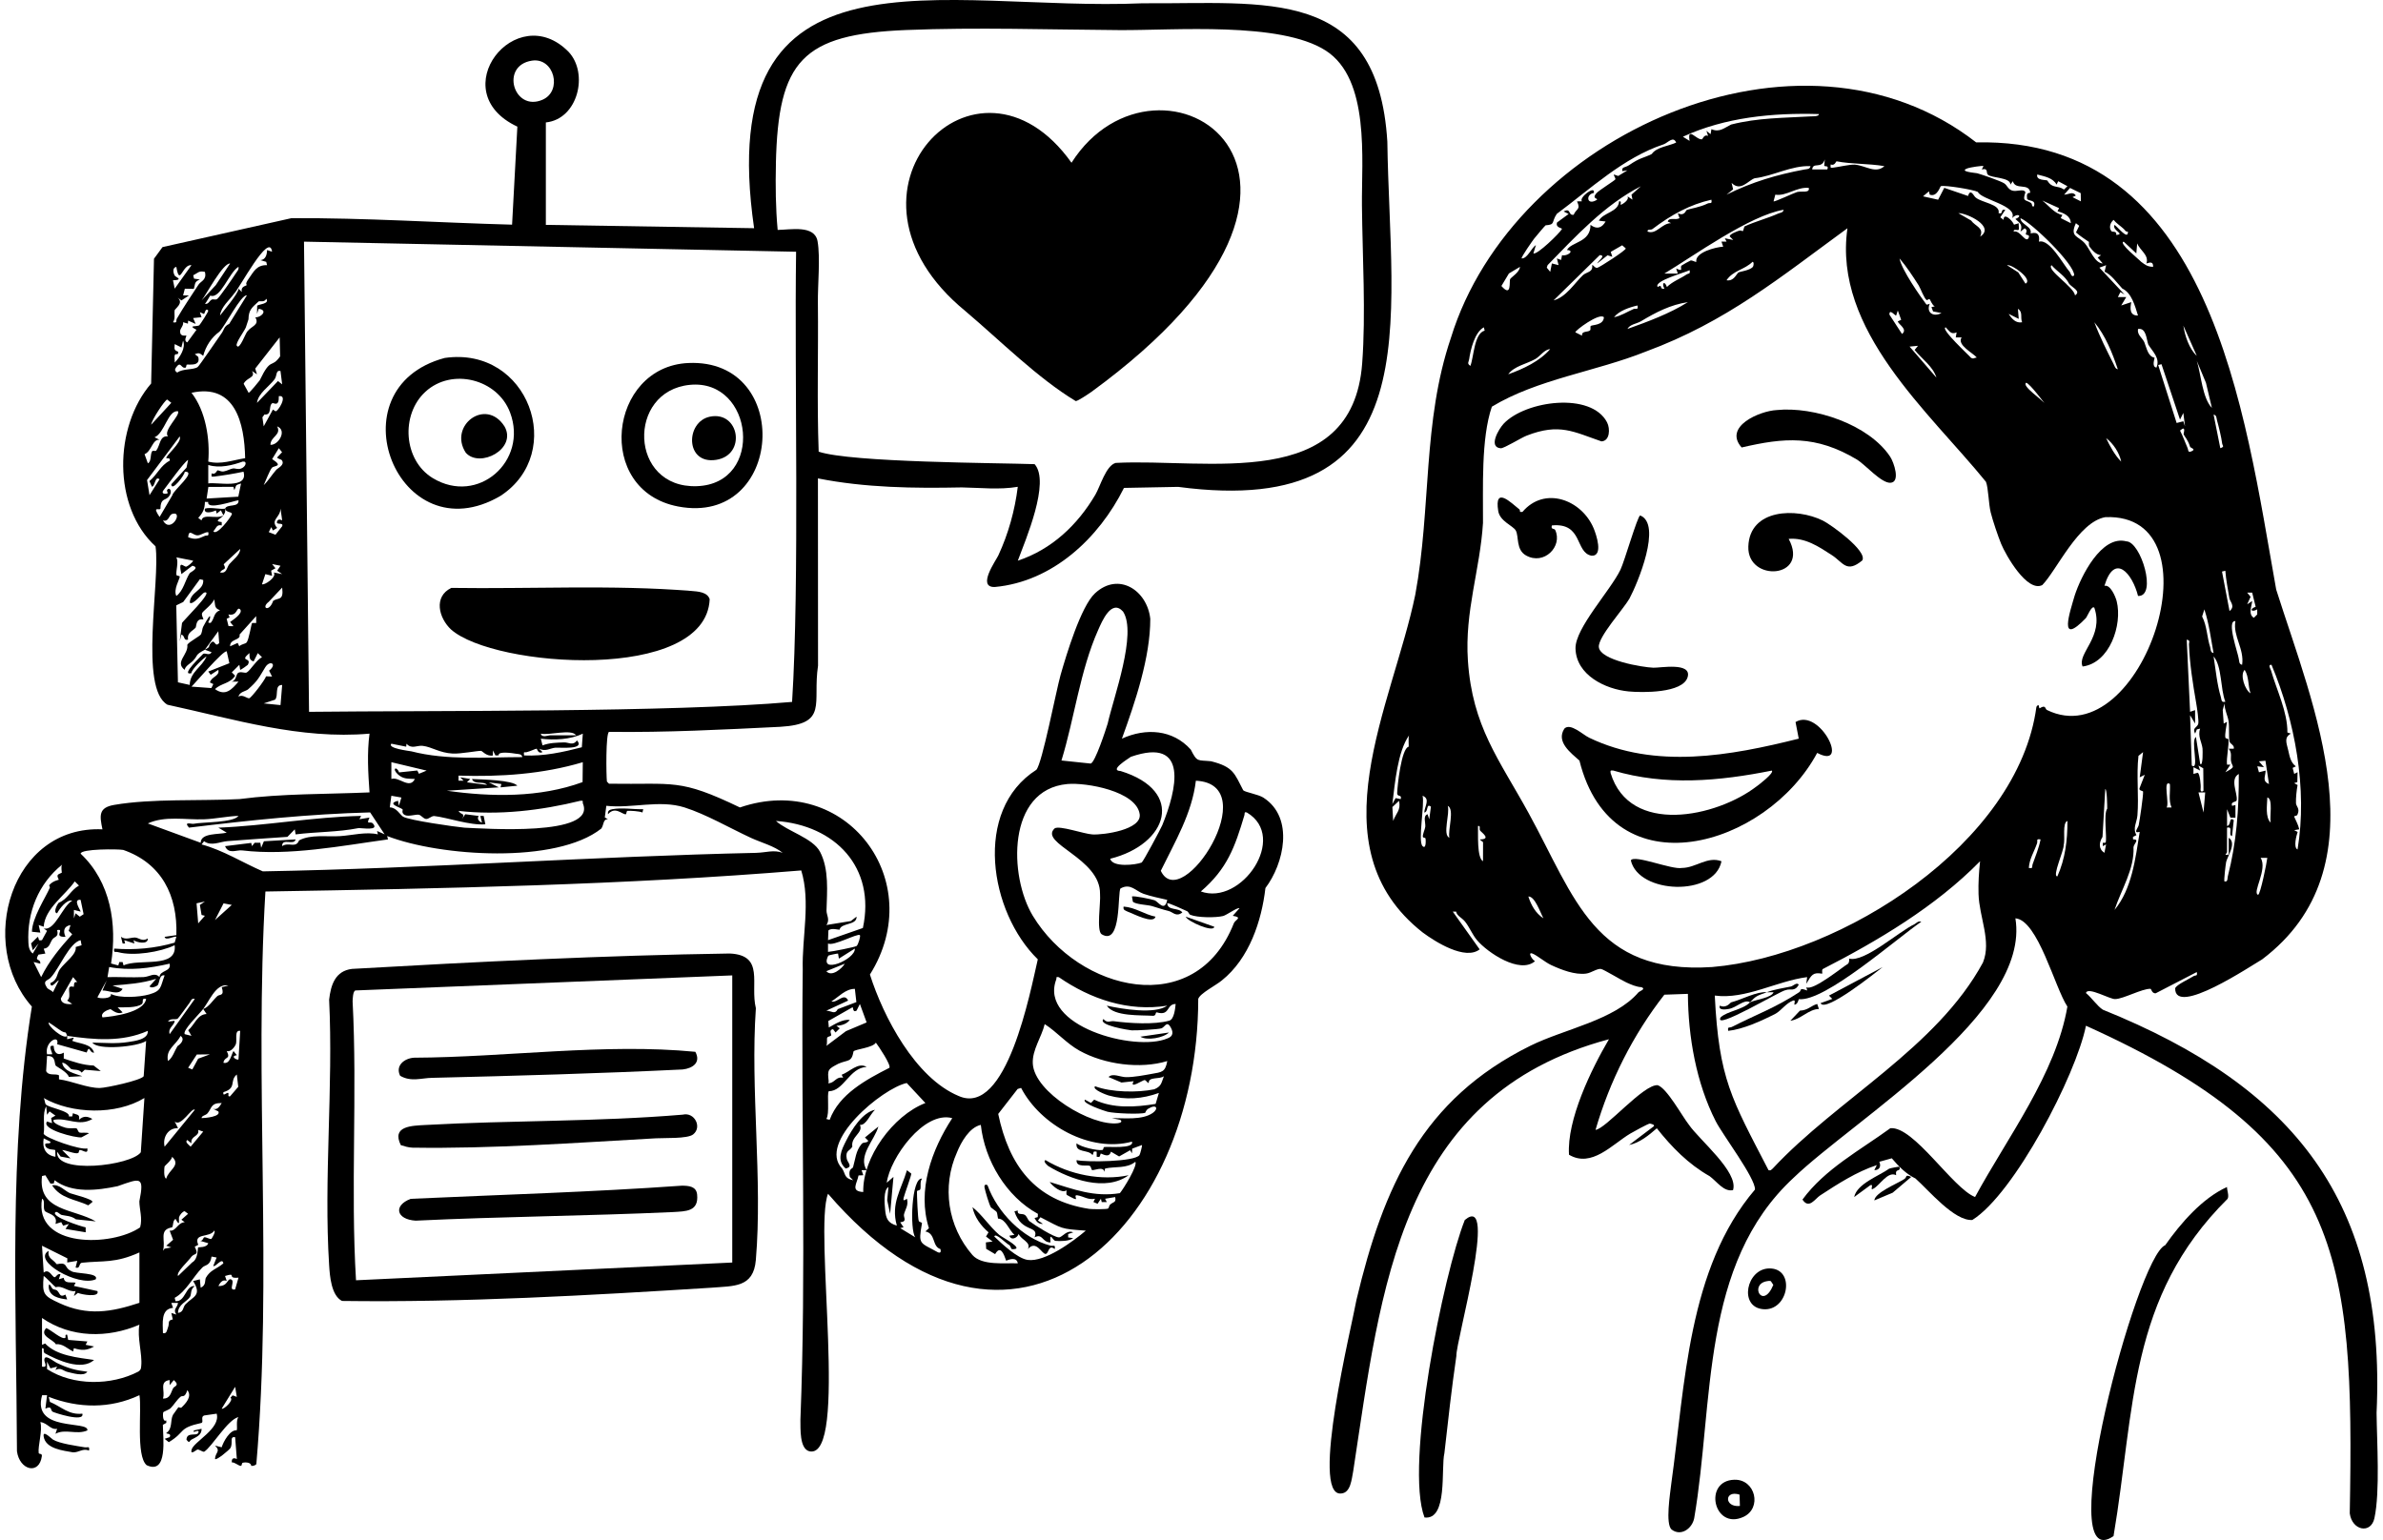 <svg width="181" height="117" viewBox="0 0 181 117" fill="none" xmlns="http://www.w3.org/2000/svg">
<g clip-path="url(#clip0_222_13789)">
<path d="M143.489 88.789C142.754 89.322 141.037 89.93 140.834 90.942L142.047 90.052C142.385 89.894 141.967 90.518 142.298 90.305C142.773 90.064 143.385 88.951 144.02 89.284C143.925 88.706 144.385 89.089 144.278 88.646C144.24 88.616 143.596 88.745 143.489 88.788V88.789Z" fill="black"/>
<path d="M144.63 89.583C144.114 89.922 142.403 90.603 142.365 91.199L143.759 90.612L145.17 89.413C144.646 89.187 144.889 89.436 144.63 89.582V89.583Z" fill="black"/>
<path d="M180.512 107.341C181.253 91.327 174.255 82.573 159.722 76.71C159.28 76.424 158.867 75.787 158.438 75.444C158.563 74.923 160.314 75.958 160.669 75.9C161.253 75.9 162.715 75.1 163.338 75.123C163.408 75.126 163.441 75.486 163.732 75.464L166.855 73.85C166.932 74.198 166.749 74.068 166.602 74.165C166.286 74.374 165.295 74.816 165.215 75.086C165.175 77.277 171.029 73.34 171.822 72.885C181.045 65.909 175.709 53.699 172.888 44.792C170.474 31.316 167.993 10.431 150.1 10.818C136.721 0.4 114.932 10.277 110.201 25.675C108.036 32.055 108.718 38.591 107.499 45.172C105.771 53.561 99.785 64.339 108.06 70.842C109.038 71.569 111.296 72.983 112.387 72.126L110.346 69.259H110.599C110.662 69.593 111.042 69.716 111.291 70.035C111.632 70.472 111.83 71.008 112.192 71.434C112.989 72.369 115.438 74.029 116.594 73.021C116.394 72.951 115.988 72.282 116.403 72.448C116.765 72.592 117.354 73.104 117.826 73.322C118.599 73.679 119.617 74.079 120.476 73.966C120.857 73.917 121.311 73.567 121.606 73.614C121.801 73.645 123.145 74.464 123.526 74.637C123.882 74.799 124.286 74.981 124.683 75C125.048 75.142 124.52 75.311 124.453 75.387C122.625 77.514 118.834 78.17 116.255 79.441C108.019 83.503 105.07 90.167 103.031 98.747C102.723 100.539 99.479 113.696 101.858 113.466C102.601 113.423 102.661 112.365 102.783 111.766C104.909 97.878 106.238 83.224 122.207 78.954C120.861 81.244 119.001 85.076 119.173 87.728C120.892 88.749 122.448 86.945 123.827 86.122C124.053 85.988 125.155 85.38 125.307 85.362C125.328 85.359 125.779 85.447 125.589 85.586L123.738 86.988C124.546 86.822 125.239 86.244 125.843 85.72C126.98 87.154 128.237 88.442 129.853 89.357C130.4 89.751 130.925 90.568 131.631 90.417C132.066 89.034 129.072 86.608 128.278 85.447C127.757 84.784 126.605 82.662 125.909 82.446C124.842 82.351 121.973 85.763 121.188 85.84C122.264 82.133 124.039 78.61 126.415 75.57L128.204 75.506C128.222 78.758 128.836 82.28 130.32 85.189C130.843 86.215 133.346 89.519 133.299 90.374C128.194 96.368 127.992 105.213 126.943 112.708C126.867 113.409 126.466 115.82 126.979 116.211C127.673 116.739 128.528 116.138 128.683 115.339C130.19 106.55 129.122 96.05 136.238 89.473C140.877 85.008 154.264 76.972 153.079 69.767C154.79 69.903 156.07 75.03 157.028 76.473C156.151 81.592 152.47 86.412 150.015 90.94C148.323 90.286 145.354 85.538 143.582 85.713C141.271 87.394 138.621 88.801 136.906 91.134C137.4 91.896 137.863 91.07 138.251 90.818C139.604 89.936 141.016 89.022 142.554 88.516L142.363 88.899C142.756 88.902 142.897 88.62 142.744 88.263L143.691 87.999C144.212 88.617 144.795 89.204 145.488 89.533C146.479 90.408 148.441 92.785 149.809 92.684C152.992 90.697 157.679 81.701 158.438 77.928C177.894 86.7 178.841 95.124 178.475 114.976C178.652 116.289 180.083 116.564 180.348 115.341C180.783 113.332 180.535 109.533 180.512 107.337V107.341ZM105.817 62.369L105.759 61.313L106.263 60.84C106.423 61.557 106.034 61.771 105.817 62.369ZM106.994 56.732C106.44 56.832 106.13 59.751 106.121 60.27C106.125 60.569 106.499 60.331 106.39 60.71L106.002 60.635L105.755 61.091C105.951 59.503 106.153 57.105 107.028 55.861C106.953 56.018 107.014 56.688 106.995 56.73L106.994 56.732ZM108.557 62.242L108.43 61.86C108.06 61.983 108.292 62.498 108.256 62.817C108.235 63.012 108.036 63.399 108.074 63.584C108.089 63.66 108.253 63.623 108.276 63.708C108.292 63.769 108.342 64.562 108.051 64.283C107.676 63.922 108.225 61.09 108.051 60.456C108.662 60.698 108.203 61.253 108.179 61.732C108.522 61.675 108.297 61.005 108.685 61.282L108.559 62.241L108.557 62.242ZM110.088 63.645C109.546 63.432 110.146 61.79 109.963 61.223C110.504 61.481 109.957 63.059 110.088 63.645ZM160.053 61.438C159.754 61.822 160.053 63.66 159.933 64.007C159.897 64.044 159.78 64.023 159.716 64.029V64.284L159.967 64.154L159.84 64.793C159.372 64.487 159.432 64.001 159.696 63.583L159.905 59.944C160.041 59.946 160.055 61.288 160.053 61.437V61.438ZM162.778 60.146C162.79 60.51 162.533 62.229 162.446 62.684C162.408 62.889 161.978 63.343 162.521 63.2C162.2 65.198 161.934 67.533 160.608 69.13C161.116 67.592 162.135 66.007 162.049 64.363C162.081 64.093 162.543 63.761 162.016 63.769L162.01 63.583L162.274 63.447C161.97 62.918 162.306 62.474 162.348 61.947C162.466 60.451 162.26 58.928 162.426 57.426L162.776 57.141L162.523 59.053L162.905 58.864L162.507 59.887C162.445 60.087 162.776 60.068 162.779 60.146H162.778ZM164.56 61.349C164.801 61.077 164.255 59.18 164.814 59.564C164.858 60.156 164.694 60.793 164.941 61.349H164.558H164.56ZM165.858 32.999C165.958 33.227 166.158 33.355 166.353 33.957C166.374 34.021 166.87 34.137 166.408 34.305C166.172 34.391 166.219 34.179 166.162 34.05C165.964 33.607 165.809 33.142 165.584 32.711C166.088 32.269 165.832 32.939 165.858 32.999ZM166.475 58.16L166.347 54.334L166.728 54.971V53.951L166.347 54.078L166.093 48.594C166.394 48.666 166.255 48.797 166.261 48.948C166.32 50.47 166.559 51.954 166.809 53.403C166.865 53.729 167.031 54.793 166.963 55.008C166.879 55.277 166.487 55.296 166.731 55.736L166.86 55.416L167.112 55.355C166.906 55.922 167.244 56.394 167.292 56.87C167.302 56.976 167.341 58.277 167.114 58.032L166.793 55.992C166.365 56.241 167.083 58.59 166.475 58.16ZM166.921 58.708L166.602 58.798V58.286L167.111 58.54L166.983 58.16L167.348 58.371L167.365 60.072C167.279 60.164 167.11 60.182 167.148 59.91C167.181 59.675 167.089 58.736 166.92 58.706L166.921 58.708ZM167.369 61.732L166.985 60.202H167.494L167.369 61.732ZM168.684 52.958C168.399 52.03 168.285 50.839 168.133 49.869C168.78 50.614 168.638 52.329 169.025 53.312C168.694 53.385 168.753 53.184 168.684 52.958ZM168.826 53.948L168.962 53.441C168.957 53.922 169.207 54.365 169.271 54.789C169.336 55.227 169.271 55.93 169.336 56.313C169.373 56.529 169.734 56.593 169.665 56.883H169.281C169.551 57.204 169.409 57.53 169.456 57.815C169.536 58.309 169.893 58.203 169.028 58.669L169.41 58.096H169.153C169.086 57.62 169.322 56.563 169.259 56.177C169.246 56.101 169.047 56.135 169.026 56.032C168.974 55.79 169.116 55.117 169.153 54.84L168.901 54.971L168.828 53.945L168.826 53.948ZM169.212 66.58C169.178 66.717 169.231 67.028 168.963 66.963C168.892 66.945 169.058 65.604 169.086 65.486C169.183 65.056 169.907 64.047 169.282 63.646V64.922C168.823 64.997 169.153 64.861 169.153 64.731V62.881C169.674 62.748 169.195 63.459 169.535 63.517L169.665 62.308C169.276 62.016 169.495 62.697 169.155 62.753V61.478L169.41 62.117H169.792V61.16L169.537 61.224C169.405 60.867 169.863 60.971 169.888 60.786C169.961 60.242 169.345 59.198 170.046 58.799C170.064 61.468 169.873 64.004 169.213 66.58H169.212ZM171.512 67.98C171.034 67.831 172.26 66.041 171.705 65.176H172.212C172.179 65.515 171.684 67.967 171.512 67.98ZM172.215 60.584C172.664 60.683 172.374 62.079 172.468 62.497C172.045 62.093 172.198 61.14 172.215 60.584ZM172.533 50.508C174.308 54.747 175.282 59.946 174.509 64.537C174.181 64.39 174.419 63.491 174.517 63.205L174.253 63.07L174.639 63.005C174.561 62.649 174.375 62.336 174.255 62.048C174.22 61.965 174.44 62.024 174.502 61.89C174.718 61.429 174.4 61.263 174.391 61.024C174.376 60.62 174.435 60.046 174.512 59.641L174.253 59.498L174.493 59.416L174.51 58.667L174.257 58.796L174.137 58.34L174.382 58.221C173.979 57.926 173.912 57.472 173.804 57.013C173.669 56.432 173.47 56.037 174 55.735L173.739 55.649C173.752 54.076 172.927 52.45 172.492 50.924C172.469 50.843 172.224 50.483 172.533 50.505V50.508ZM171.578 57.841L172.071 57.795L172.34 59.563C171.794 59.341 172.08 58.99 172.085 58.544L171.577 58.671L171.455 58.217L171.959 58.287L171.578 57.842V57.841ZM170.684 45.022H171.063L171.328 46.099C170.822 46.267 171.004 46.556 171.447 46.297V46.681L171.192 46.935C170.74 46.678 171.034 46.049 171.064 45.661L170.683 45.913L170.944 45.342L170.683 45.022H170.684ZM170.493 50.89C170.832 51.428 170.734 52.084 170.938 52.675C170.526 52.435 170.108 51.273 170.493 50.89ZM169.79 47.19C169.583 48.314 170.479 49.288 170.3 50.506C170.044 50.456 170.092 50.235 170.046 50.059C169.993 49.621 169.079 47.111 169.79 47.19ZM169.331 45.441C169.374 45.713 169.808 46.064 169.343 46.424L168.772 43.423L169.025 43.362C169.074 44.06 169.221 44.754 169.331 45.44V45.441ZM168.393 31.939C168.532 32.436 168.722 33.208 168.786 33.708C168.804 33.848 169 33.937 168.643 34.05L168.133 31.499C168.377 31.543 168.345 31.764 168.393 31.939ZM167.874 49.17C167.623 48.405 167.639 47.568 167.262 46.838L167.431 46.297C167.79 47.373 167.922 48.499 168.13 49.613C167.874 49.567 167.927 49.336 167.873 49.17H167.874ZM167.552 29.08L168.004 30.988C167.283 30.254 167.179 28.435 166.858 27.418L167.552 29.081V29.08ZM166.855 27.034C166.284 26.512 165.948 25.506 165.837 24.739L166.855 27.034ZM164.176 27.672L165.582 31.88L165.834 31.371L165.962 32.39L165.834 32.006L165.326 32.135L163.924 27.732L164.177 27.669L164.176 27.672ZM163.793 27.927C163.399 27.871 163.673 27.211 163.65 27.177C163.15 27.075 163.067 26.498 162.867 25.988C162.709 25.659 162.31 25.437 162.392 24.994C163.014 24.887 163.029 25.753 163.169 26.169C163.515 26.738 164.092 27.206 163.793 27.927ZM162.327 18.49C162.538 19.024 163.251 19.381 163.029 20.018C163.313 19.923 163.557 19.863 163.538 20.273C163.088 20.256 162.963 20.133 162.621 19.883C162.516 19.744 160.872 18.45 161.307 18.361L162.264 19.253L162.329 18.49H162.327ZM160.541 16.702C160.756 16.983 161.068 17.164 161.316 17.399C161.41 17.488 161.44 17.618 161.623 17.598C161.659 18.303 160.82 17.2 160.607 17.086C160.397 17.506 161.461 17.788 160.737 17.848C160.803 17.529 160.436 17.637 160.382 17.572C160.155 17.305 160.289 16.894 160.541 16.704V16.702ZM161.196 21.921C161.913 22.262 162.156 23.225 162.391 23.972C161.756 23.985 161.783 23.452 161.881 22.953L161.117 23.207L161.498 22.57H160.863L161.054 22.188L161.372 22.379L159.461 20.335L159.97 20.147L159.853 20.638C160.388 20.887 160.781 21.477 161.198 21.921H161.196ZM161.114 35.071C160.64 34.6 160.257 33.892 159.969 33.285C160.511 33.686 160.984 34.411 161.114 35.071ZM159.076 24.483C159.922 25.494 160.445 26.818 160.859 28.054C160.663 28.023 160.618 27.817 160.543 27.671C160.02 26.633 159.478 25.563 159.076 24.483ZM158.726 18.761C158.933 19.034 159.225 19.372 159.585 19.383L159.331 19.571L159.714 20.017C159.092 19.986 158.762 18.963 158.363 18.498C157.845 17.896 157.187 18.028 157.674 16.956L157.926 17.154L157.68 17.66C157.902 17.872 158.53 18.288 158.664 18.381C158.678 18.395 158.613 18.61 158.727 18.761H158.726ZM153.27 23.463C153.671 23.707 153.434 24.105 153.589 24.483C153.107 24.572 152.805 24.22 152.569 23.847L153.334 24.227L153.27 23.463ZM153.296 20.695L152.441 20.148C152.817 20.05 154.452 21.249 153.846 21.549L153.296 20.695ZM153.908 29.076C154.236 29.222 155.142 30.453 155.375 30.733C155.205 30.413 153.494 29.307 153.908 29.076ZM154.866 18.362C155.004 17.426 154.269 17.765 154.231 17.722C154.383 17.215 153.468 17.049 153.463 16.575C154.315 16.91 157.568 20.075 157.544 20.911C157.359 21.142 157.26 20.733 157.215 20.67C156.704 20.092 155.685 18.122 154.865 18.361L154.866 18.362ZM157.287 16.956L156.523 16.57L156.649 16.324C156.061 16.247 155.592 15.594 155.12 15.234L156.396 15.812L156.277 16.052C156.737 16.178 157.278 16.395 157.287 16.956ZM155.822 20.147C156.281 20.663 156.856 20.952 157.17 21.575C157.435 21.874 158.082 22.128 157.609 22.44C157.516 21.787 155.407 20.496 155.823 20.147H155.822ZM158.04 14.674L158.054 15.298L157.417 14.979L157.671 14.853C157.434 14.505 157.125 14.786 156.78 14.788L157.23 14.279L158.04 14.674ZM154.739 13.257C155.313 13.409 155.924 13.508 156.204 14.024L156.331 13.767L157.032 14.147L156.771 14.4C156.268 14.048 155.883 14.359 155.506 13.716C155.389 13.647 154.631 13.733 154.739 13.257ZM149.46 12.78C149.63 12.722 150.574 12.564 150.656 12.62L150.526 12.874C151.053 12.744 150.835 13.152 150.987 13.268C151.237 13.535 152.718 13.459 152.697 14.022L152.886 13.768C153.083 14.484 154.127 13.851 154.208 14.646C153.913 14.65 153.946 14.827 153.965 15.094C154.024 15.309 154.68 15.132 154.481 15.682C154.286 15.728 154.386 15.51 154.267 15.425C153.875 15.15 153.584 15.358 153.84 14.607C153.712 14.297 153.186 14.598 152.82 14.474C152.483 14.345 152.473 14.09 152.222 13.925C151.96 13.753 150.551 13.266 150.178 13.162C150.094 13.138 148.7 13.039 149.459 12.784L149.46 12.78ZM146.512 14.535L146.572 14.788C147.142 14.998 147.36 14.159 147.416 14.143C147.729 14.054 149.873 14.399 150.229 14.581C150.497 15.184 153.291 15.612 152.825 16.576C153.214 16.145 153.681 16.392 153.08 16.64C153.446 16.968 153.64 17.08 153.463 17.597L153.781 17.343C154.054 17.486 153.853 17.7 153.872 17.791C153.894 17.89 154.177 17.793 154.099 18.042C153.88 18.57 153.44 17.445 152.953 17.595C152.909 17.349 153.25 17.533 153.323 17.459C153.376 17.404 153.314 17.09 153.333 16.96L152.974 17.07C152.861 16.762 152.172 16.093 152.183 16.704L151.931 16.511L152.312 15.94C151.877 15.852 152.223 16.311 151.803 16.194C151.959 15.503 150.521 15.404 150.058 15.002C149.923 14.915 149.67 14.261 149.484 14.889L147.677 14.271L147.21 15.173L146.063 14.916L146.512 14.538V14.535ZM149.712 16.752L148.743 16.192C149.419 16.187 151.571 17.223 150.401 17.977C150.718 17.303 150.045 17.209 149.712 16.752ZM148.997 25.632C148.605 26.206 149.873 26.823 150.145 27.162C149.947 27.178 149.901 27.303 149.698 27.175C149.636 27.068 147.324 24.958 147.785 24.868C148.073 25.147 148.177 25.446 148.614 25.251L148.549 25.633H148.997V25.632ZM145.734 21.686C145.873 21.906 146.138 22.661 146.341 22.8C146.374 22.823 146.517 22.697 146.55 22.72C146.619 22.767 146.756 23.198 146.955 23.272L146.702 23.333L146.826 23.659L147.466 23.782C146.828 24.118 146.29 23.734 146.573 23.079C146.565 23.065 146.388 23.174 146.318 23.133C145.903 22.588 144.415 20.476 144.279 19.635C144.817 20.264 145.292 20.99 145.735 21.686H145.734ZM147.082 28.692L145.042 26.332L145.679 26.271L145.425 26.587C145.965 27.258 146.837 27.854 147.081 28.694L147.082 28.692ZM144.021 23.972L144.147 23.59L144.404 24.296L144.148 24.416C144.197 24.656 144.926 25.003 144.468 25.374L143.513 23.906C143.489 23.402 143.964 24.018 144.021 23.971V23.972ZM139.048 12.493C139.343 12.628 139.463 12.255 139.488 12.255C140.715 12.484 141.908 12.415 143.13 12.622C142.463 13.221 141.735 12.59 140.884 12.507C140.433 12.497 139.705 12.679 139.229 12.739C138.978 12.771 139.044 12.71 139.049 12.494L139.048 12.493ZM138.602 12.11L138.558 12.597C138.619 12.669 138.929 12.546 138.792 12.874H137.645C137.7 12.272 138.358 12.884 138.602 12.11ZM138.154 8.666C138.172 8.862 137.679 8.833 137.534 8.842C135.483 8.963 133.526 8.944 131.489 9.461C130.966 9.713 130.61 10.083 129.991 9.814L129.927 10.193L129.61 9.94L129.737 10.322C129.43 10.183 129.325 10.574 129.269 10.583C128.859 10.646 128.141 9.56 128.333 10.704L127.825 10.387C131.024 8.911 134.646 8.563 138.155 8.666H138.154ZM132.498 17.206C132.325 17.81 132.41 17.453 132.116 17.521C131.981 17.553 131.291 17.81 131.393 17.976L131.648 18.231L131.01 18.104L131.142 18.358H130.755L130.884 18.741C130.321 18.77 128.728 19.172 128.842 19.89C128.797 19.935 128.544 19.765 128.412 19.79C128.372 19.797 127.746 20.147 127.72 20.177C127.568 20.357 127.936 20.679 127.312 20.401L127.438 20.782H126.419C128.631 19.453 132.906 16.364 135.475 15.937C135.441 16.162 135.217 16.157 135.063 16.225C134.236 16.594 133.323 16.822 132.498 17.206ZM133.152 20.251C132.994 20.527 132.102 20.653 132.055 20.69C131.861 20.845 131.691 21.384 131.138 21.292C131.642 20.541 132.496 20.5 133.115 19.89C133.236 19.908 133.195 20.176 133.152 20.25V20.251ZM120.781 25.086C120.649 25.261 120.103 25.11 120.165 25.503L119.657 25.248C119.583 25.145 121.498 23.715 121.825 24.104C121.791 24.735 120.922 24.668 120.824 24.766C120.773 24.817 120.832 25.02 120.781 25.087V25.086ZM121.32 20.347C121.12 20.378 120.993 20.083 120.934 20.145C121.009 20.708 120.5 20.649 120.228 20.908C119.57 21.535 118.959 22.567 117.999 22.823L121.508 19.381C122.023 19.4 121.38 19.816 121.315 20.017L122.102 19.395L122.463 19.508L122.345 19.136L123.212 18.635L123.484 18.872C123.546 18.988 121.481 20.323 121.322 20.347H121.32ZM117.484 20.335L117.548 20.142C119.671 17.967 121.87 15.566 124.632 14.151L123.919 14.79L123.994 15.169L123.613 14.915C123.799 15.202 123.139 15.584 123.102 15.553C123.055 15.514 123.207 15.248 122.975 15.298C122.937 16.114 121.754 16.149 121.444 16.766L121.953 16.829C121.665 17.331 121.271 17.442 120.806 17.083C120.816 18.433 119.341 18.365 119.019 18.995C119.651 19.025 119.032 19.491 118.643 19.388L118.575 19.749L118.255 19.634L118.381 20.143L117.872 20.017L117.746 20.653L117.484 20.334V20.335ZM117.743 26.525C116.95 27.442 115.699 28.03 114.556 28.436C115.012 27.807 115.942 27.659 116.618 27.275C116.995 27.061 117.293 26.548 117.745 26.525H117.743ZM124.377 23.208C124.451 23.597 124.251 23.4 124.077 23.476C123.586 23.692 123.118 24.002 122.592 24.1C122.966 23.614 123.78 23.342 124.377 23.208ZM124.627 24.414C125.777 23.722 126.885 23.15 128.204 22.953C126.816 23.829 125.155 24.439 123.611 24.992C123.803 24.638 124.279 24.608 124.627 24.414ZM127.567 16.574C127.248 16.755 126.776 16.479 126.673 16.829L126.927 16.956C126.224 16.951 125.808 17.851 125.142 17.594C125.105 17.372 125.391 17.502 125.516 17.398C126.954 16.306 128.372 15.535 129.988 15.173C130.06 15.543 129.88 15.376 129.708 15.46C129.085 15.764 128.452 15.823 128.094 15.964C128.057 15.979 127.937 16.464 127.437 16.194L127.565 16.575L127.567 16.574ZM128.093 20.858C127.625 21.175 127.034 21.385 126.609 21.804C126.442 21.297 126.178 21.499 126.419 21.93C125.99 22.019 126.326 21.535 125.91 21.804C125.573 21.342 128.032 20.693 128.331 20.528C128.403 20.851 128.251 20.751 128.093 20.858ZM134.71 15.297L134.843 14.79C135.68 14.927 136.479 14.177 137.387 14.277C137.478 14.7 136.821 14.496 136.49 14.591C136.229 14.666 134.785 15.355 134.71 15.297ZM137.07 12.874C134.943 13.272 133.077 13.827 131.139 14.788L131.639 14.387L131.523 13.896C132.213 14.586 132.773 13.716 133.273 13.543C134.676 13.379 136.077 12.559 137.517 12.622C137.465 12.873 137.257 12.84 137.07 12.874ZM116.54 18.113C116.657 17.97 117.339 17.151 117.395 17.118C118.166 17.062 117.812 16.891 118.246 16.248C120.757 14.388 123.307 11.972 126.358 10.966C126.681 10.852 127.096 10.303 127.311 10.833C126.737 11.1 125.825 11.169 125.461 11.699C124.805 12.028 124.608 11.949 123.729 12.55C123.46 12.734 123.137 12.669 123.229 13.003L123.61 12.939L122.912 13.369L122.591 13.259C122.537 13.314 122.725 13.529 122.694 13.623C122.667 13.707 121.462 14.447 121.262 14.673C120.804 15.192 121.597 15.031 121.189 15.238C120.498 15.588 120.454 14.749 121.059 14.66C121.197 14.022 119.892 15.026 120.157 15.292L119.783 15.3C120.089 15.941 119.716 15.849 119.527 16.317C119.078 16.387 119.355 15.76 118.765 16.066L119.147 16.255L118.264 16.903C118.131 17.325 118.671 17.305 118.636 17.401C118.468 17.714 116.742 19.389 116.469 19.251L116.66 18.615C116.301 18.855 116.02 19.648 115.576 19.634C115.512 19.56 116.421 18.259 116.54 18.112V18.113ZM114.609 20.776L115.449 20.274C115.419 20.681 114.808 21.041 114.707 21.197C114.609 21.348 114.849 22.649 114.039 21.727L114.61 20.776H114.609ZM111.585 27.315C111.694 26.549 112.014 25.236 112.706 24.867L112.767 25.118C111.967 25.328 111.947 27.109 111.684 27.798C111.403 27.61 111.554 27.521 111.583 27.313L111.585 27.315ZM112.387 63.774L112.645 63.982L112.641 65.431C112.164 65.163 112.282 63.327 112.261 62.753C112.492 62.713 112.33 62.978 112.42 63.099C112.537 63.256 113.313 63.769 112.388 63.774H112.387ZM116.085 68.111C116.585 68.078 117.005 69.364 117.232 69.768C116.63 69.378 116.297 68.762 116.085 68.111ZM150.621 73.114C147.11 79.611 139.553 83.506 134.647 88.777C134.54 88.851 134.521 88.954 134.328 88.902C131.51 83.452 130.565 82.003 130.245 75.636C132.595 75.95 134.942 74.531 137.26 74.234L137.196 74.741C137.605 74.043 137.707 73.857 138.403 73.974C138.434 73.933 138.357 73.728 138.438 73.627C142.621 71.48 147.009 68.885 150.396 65.431C150.308 66.27 150.253 67.073 150.279 67.922C150.332 69.686 151.275 71.502 150.618 73.114H150.621ZM154.388 65.662C154.315 65.868 154.453 66.002 154.099 65.94C154.143 65.245 154.49 64.745 154.723 64.072C154.791 63.879 154.608 63.706 154.991 63.774C154.866 64.421 154.605 65.042 154.386 65.662H154.388ZM156.267 66.579C155.843 66.603 156.787 64.593 156.746 64.187C156.878 63.785 156.619 62.501 157.032 62.371C157.032 63.838 156.871 65.223 156.267 66.579ZM155.475 53.94C155.325 53.87 155.404 53.498 154.92 53.814C154.844 53.823 154.913 53.352 154.676 53.697C153.297 64.06 139.884 72.64 130.052 73.468C121.103 74.056 119.644 68.225 116.107 61.775C113.859 57.676 111.832 55.208 111.494 50.187C111.241 46.431 112.421 43.286 112.64 39.727C112.657 37.101 112.481 33.329 113.314 30.897C116.78 28.799 121.195 28.236 125.008 26.71C131.13 24.452 135.239 21.05 140.322 17.341C139.211 25.1 146.55 31.31 150.843 36.606C151.03 37.084 151.042 38.281 151.202 38.925C151.359 39.554 151.75 40.715 151.997 41.32C152.347 42.172 153.969 45.029 155.121 44.45C156.23 43.311 157.854 39.648 159.913 39.289C168.792 38.947 162.705 57.48 155.475 53.94Z" fill="black"/>
<path d="M95.973 60.604C95.557 60.341 94.596 60.197 94.43 60.041C93.764 58.769 93.696 58.263 91.982 57.834C90.96 57.728 90.941 57.935 90.445 56.948C89.076 55.417 87.026 55.291 85.214 56.117C86.218 53.348 87.375 49.944 87.369 47.01C87.135 44.847 84.957 43.417 83.167 45.078C82.098 46.07 80.983 49.781 80.558 51.271C80.223 52.45 79.156 58.017 78.715 58.485C73.879 61.569 75.166 69.319 78.826 72.883C78.262 75.298 76.461 84.898 72.806 83.262C69.515 81.887 67.093 77.248 66.075 74.039C70.541 66.921 64.244 58.598 56.201 61.345C51.568 59.119 51.244 59.619 46.257 59.541L46.098 59.377C46.045 58.939 46 55.662 46.264 55.601C50.588 55.657 54.933 55.43 59.257 55.218C62.944 55.001 61.7 53.444 62.134 50.572L62.126 36.345C65.717 37.058 69.419 37.105 73.055 37.03C74.462 37.054 75.917 37.222 77.305 36.984C77.086 38.769 76.588 40.561 75.826 42.2C75.644 42.588 74.175 44.635 75.558 44.596C79.95 44.194 83.472 40.885 85.371 37.068L89.487 36.989C108.779 39.552 105.566 24.424 105.375 10.764C104.651 -1.097 96.121 0.317 86.801 0.249C71.663 0.917 54.036 -5.044 57.278 17.337L41.46 17.084V9.302C43.903 9.051 44.728 5.576 43.187 3.939C39.197 -0.118 33.604 6.956 39.296 9.621L38.895 17.068C33.3 16.918 27.739 16.545 22.136 16.575L12.343 18.773L11.696 19.657L11.48 29.136C8.651 32.408 8.538 38.513 11.813 41.506C12.194 44.111 10.542 52.3 12.722 53.541C17.781 54.638 22.796 56.198 28.067 55.737C27.871 57.208 27.961 58.725 28.067 60.201C24.777 60.345 21.447 60.28 18.179 60.71C15.203 60.864 11.548 60.655 8.67 61.151C7.471 61.358 7.566 61.965 7.782 63.007C0.838 62.698 -1.79 71.725 2.421 76.472C0.641 87.474 1.247 99.141 1.288 110.258C1.485 111.701 2.985 112.084 3.179 110.625C3.209 110.39 2.954 110.503 2.938 110.385C2.866 109.885 3.246 108.663 3.065 108.039C3.626 108.109 3.823 108.645 4.339 108.55L4.212 108.93C4.954 108.521 5.822 109.03 6.636 108.674C6.782 107.884 2.397 108.831 3.198 106L3.575 105.998L3.448 107.017C3.968 106.781 3.815 107.104 3.982 107.244C4.086 107.321 6.457 108.094 6.254 107.4C5.218 107.514 4.651 106.861 3.791 106.507L3.704 106.124C5.968 106.999 8.367 107.041 10.591 105.996C10.783 107.091 10.306 110.604 11.139 111.315C12.77 112.075 12.375 109.193 12.371 108.247L12.634 108.1L12.627 107.912C12.328 108.081 12.372 107.336 12.398 107.299C12.451 107.221 12.821 107.123 12.972 106.971C13.218 106.724 13.407 106.375 13.717 106.113C13.858 105.993 14.034 106.241 14.227 105.615C14.616 106.079 14.111 106.624 13.777 106.939C13.728 106.985 13.568 106.895 13.546 106.916C13.519 106.942 13.159 107.455 13.141 107.486C12.913 107.911 13.133 108.529 12.633 108.867C12.597 108.962 13.053 108.858 12.889 109.184L12.506 109.311L12.821 109.567C14.148 108.762 13.485 108.503 15.319 108.1C15.476 107.999 15.218 107.628 15.512 107.537L16.458 107.401C16.776 108.546 14.699 109.529 14.549 110.146C14.439 110.59 14.926 110.135 14.99 110.128C15.152 110.112 15.356 110.306 15.505 110.294C16.1 109.924 17.303 107.833 18.118 107.659C17.901 107.886 18.059 108.573 17.972 108.668C17.474 108.608 16.963 109.533 16.838 109.954L16.332 109.827C16.801 110.278 16.338 110.34 16.332 110.846C16.451 110.969 17.409 110.15 17.489 110.029C17.736 109.655 17.398 109.108 17.86 109.189L17.989 110.848C17.75 110.723 17.577 110.792 17.608 111.102C17.85 111.085 18.104 111.372 18.305 111.366C18.375 111.363 18.349 111.158 18.434 111.132C18.619 111.077 19.081 111.089 19.078 111.364C19.233 111.384 19.351 111.341 19.469 111.242C20.702 97.011 19.304 82.076 20.159 67.731C33.648 67.508 47.418 67.238 60.858 66.13C61.588 68.518 60.904 71.204 60.972 73.657C60.84 85.061 61.244 96.456 60.795 107.851C60.809 108.517 60.709 110.071 61.485 110.262C64.472 110.872 61.79 93.404 62.893 90.694C76.897 106.977 91.002 93.357 91.012 75.889C91.145 75.469 92.364 74.857 92.802 74.488C94.889 72.821 95.825 69.967 96.115 67.468C97.507 65.64 98.331 62.137 95.974 60.608L95.973 60.604ZM21.432 29.202L21.114 28.948L19.521 30.607C19.604 29.88 20.456 29.357 20.854 28.816C21.058 28.539 20.932 28.103 21.304 28.183L21.432 29.202ZM21.307 38.643L21.432 39.535C21.299 39.461 21.125 39.422 21.052 39.602C20.913 39.943 21.566 39.637 21.432 39.98L20.924 40.626L20.413 40.427L20.604 40.047L20.73 40.304L21.05 40.107C20.507 39.473 21.288 39.351 21.306 38.643H21.307ZM20.595 43.354L20.923 43.172L20.668 42.853L21.304 42.982L21.05 43.361L21.432 43.617L20.794 43.492C21.057 43.853 20.045 44.499 19.901 44.383L20.157 43.618L20.666 43.746L20.595 43.356V43.354ZM21.279 27.072C20.589 28.047 20.601 27.072 19.724 28.899C19.65 29.001 18.934 29.877 18.883 29.841L18.507 29.158C18.74 28.662 19.456 28.707 19.137 28.183L19.517 28.438L19.386 28.001L21.241 25.633L21.277 27.073L21.279 27.072ZM16.838 39.664C16.181 39.594 16.799 39.411 16.967 39.152C16.453 39.484 15.418 38.976 15.306 39.534L15.057 39.345C15.408 38.967 15.55 38.674 15.565 38.132L15.816 38.136C15.688 38.786 17.734 38.054 18.115 38.004C18.171 38.591 17.25 38.253 17.096 38.642C17.136 38.956 17.688 38.863 17.605 39.086C17.514 39.314 16.457 40.739 16.204 40.364C16.426 40.13 16.439 39.827 16.841 39.916V39.663L16.838 39.664ZM13.303 26.934C13.348 26.868 13.587 27.001 13.525 26.716C13.191 26.604 13.251 26.486 13.269 26.142L13.778 26.396L13.904 25.886C14.133 26.418 13.661 27.157 13.269 27.544C13.289 27.358 13.201 27.084 13.303 26.933V26.934ZM13.907 24.481L14.273 24.588L14.29 24.357L14.861 24.609L14.671 24.163L15.307 24.099L15.181 23.717L15.49 23.852C15.55 23.859 15.602 23.338 15.818 23.59C15.864 23.643 15.204 24.651 15.144 24.704C14.978 24.852 14.181 24.674 14.925 25.055L14.225 26.012C13.922 25.891 14.182 25.518 14.162 25.503C14.101 25.46 13.671 25.623 13.68 25.162C13.684 24.947 13.958 24.741 13.906 24.48L13.907 24.481ZM13.392 27.888C13.75 27.404 13.745 28.027 14.098 27.929C14.148 27.915 14.154 27.716 14.181 27.705C14.304 27.655 15.268 27.878 15.056 27.112L14.799 26.906C15.121 26.779 15.177 26.839 15.434 27.032C15.633 26.295 16.056 25.636 16.665 25.201C17.09 24.796 18.322 22.342 18.752 22.44L17.409 24.606C17.007 24.79 17.022 25.053 16.841 25.305C16.573 25.678 15.143 27.794 15.014 27.885C14.686 28.116 13.869 27.993 13.462 28.308C13.272 28.178 13.247 28.081 13.392 27.887V27.888ZM19.647 23.462C20.422 23.563 19.78 24.161 19.391 24.102C19.736 24.701 19.105 24.757 18.8 25.169C18.67 25.245 18.196 26.636 17.988 26.27C17.847 26.1 18.573 25.138 18.674 24.869C18.724 24.735 18.822 24.415 18.873 24.263C18.886 23.541 19.125 23.38 19.641 22.901C19.743 22.846 20.085 22.995 20.221 22.699C20.521 23.089 19.603 23.121 19.535 23.226L19.52 23.846L19.646 23.463L19.647 23.462ZM16.254 36.209C17.005 36.114 17.758 35.996 18.497 35.836C18.881 37.203 16.471 36.604 15.819 36.729V35.325C16.683 35.601 17.685 35.337 18.434 35.068C18.791 35.014 18.694 35.457 18.312 35.596C18.053 35.69 17.86 35.558 17.676 35.593C17.454 35.637 17.278 35.763 16.995 35.815C16.795 35.852 16.619 35.726 16.517 35.73C16.488 35.73 16.361 36.099 16.075 35.963C16.07 36.179 16.004 36.24 16.255 36.208L16.254 36.209ZM18.308 36.73L18.1 37.734L15.693 37.877L15.827 36.993L17.734 36.986L17.794 37.239C17.991 36.858 17.8 36.882 18.306 36.731L18.308 36.73ZM18.62 34.81C17.671 34.958 16.783 35.316 15.819 35.07C15.957 33.361 15.629 31.229 14.545 29.841C17.86 29.113 18.567 32.136 18.62 34.81ZM14.987 40.673C15.262 40.677 15.532 40.419 15.819 40.429C15.889 40.795 15.72 40.633 15.541 40.718C15.066 40.94 14.81 41.02 14.29 40.811C14.352 40.145 14.643 40.668 14.987 40.673ZM16.988 42.87L18.243 41.705C18.247 42.153 17.697 42.528 17.421 42.859C17.204 43.122 17.24 43.599 16.713 43.488C16.913 43.15 17.249 43.357 16.988 42.868V42.87ZM17.349 46.68C18.083 46.833 17.934 46.038 18.243 46.297C18.484 46.605 17.659 47.115 17.479 47.254L17.733 47.572L17.358 47.568L17.217 47.008L17.44 46.908L17.349 46.681V46.68ZM18.194 48.211L19.456 46.808L19.46 47.329L19.15 47.333C19.086 47.389 18.907 48.622 18.722 48.818C18.62 48.926 18.296 48.944 18.176 49.104L18.053 48.845L17.479 49.102C17.442 48.517 18.319 48.662 18.194 48.211ZM20.665 19.125L20.285 18.996C20.277 19.348 20.179 19.733 19.773 19.765L20.221 19.893L20.284 20.144C19.48 20.126 19.272 20.639 18.875 21.196C18.571 21.624 18.768 21.612 18.736 21.661C18.691 21.728 18.254 21.759 18.369 22.186L18.116 21.932C18.138 22.272 16.902 23.701 16.712 23.972C16.786 23.309 17.44 22.788 17.785 22.304C18.16 21.955 20.473 17.548 20.664 19.125H20.665ZM18.114 20.273C18.157 20.488 18.009 20.611 17.91 20.769C17.706 21.094 16.725 22.515 16.515 22.699C16.369 22.828 16.22 22.699 16.082 22.762C15.899 22.847 15.839 23.144 15.564 23.077C15.684 22.975 15.939 22.478 15.972 22.457C16.745 22.755 17.4 20.686 18.114 20.271V20.273ZM17.477 20.019L16.385 21.668L15.311 22.825C15.676 22.372 16.924 19.979 17.479 20.02L17.477 20.019ZM15.564 20.657C15.72 21.278 15.259 21.346 15.075 21.629C14.506 22.504 13.954 23.31 13.434 24.207C13.342 24.364 13.508 24.559 13.14 24.483C13.345 24.181 13.21 23.837 13.27 23.551C13.501 23.269 14.043 22.904 13.268 22.444C13.451 22.558 13.612 22.713 13.779 22.827L14.355 22.444H13.907L14.04 21.934L14.723 21.947C14.848 21.555 14.737 21.422 15.179 21.231L14.737 21.17L14.675 20.915C15.015 20.75 15.101 20.544 15.565 20.657H15.564ZM13.274 20.944C13.149 20.721 13.08 20.34 13.394 20.273C13.655 21.832 13.842 20.051 14.543 20.146L13.269 21.93L13.139 21.293C13.991 21.272 13.33 21.045 13.274 20.942V20.944ZM12.699 30.354L13.011 30.604L11.483 32.265C11.506 31.919 12.52 30.392 12.699 30.354ZM12.12 33.412L11.738 33.222C12.507 32.912 12.758 31.13 13.523 31.245C13.7 31.564 12.368 32.702 12.756 33.152C12.116 33.085 12.187 33.804 11.871 34.228C11.782 34.324 11.623 34.174 11.548 34.296C11.398 34.538 11.51 35.078 11.23 35.198L10.98 34.505C11.515 34.295 11.579 33.341 12.122 33.412H12.12ZM11.357 37.622L11.169 36.471L13.649 33.157C13.865 33.586 12.533 34.661 12.635 34.81C12.655 34.84 12.969 34.74 12.884 35.005C12.187 35.364 11.955 36.049 11.349 36.553L11.546 36.984C11.815 36.88 11.76 36.139 12.121 36.412L11.355 37.622H11.357ZM12.122 39.279C11.527 38.396 12.094 38.802 12.185 38.654C12.196 37.868 12.519 38.026 12.761 37.789C13.194 37.365 12.863 36.929 12.69 37.238C12.646 37.316 12.815 37.462 12.692 37.494C12.569 37.526 12.275 37.545 12.375 37.304C12.601 37.027 13.991 35.073 14.287 34.943L14.167 35.523L13.01 36.792C13.025 37.42 14.051 36.054 14.034 35.836C14.991 35.813 13.162 37.222 13.087 37.632L12.121 39.277L12.122 39.279ZM12.375 39.536C12.838 39.683 12.802 39.123 13.094 39.041C13.971 38.799 12.969 40.603 12.375 39.536ZM13.399 43.668C13.351 43.372 13.584 42.71 13.397 42.343L14.671 42.598C14.623 42.736 14.259 43.018 14.158 43.047C13.969 43.102 13.504 42.43 13.779 43.617L14.608 42.981C15.237 43.122 14.46 43.471 14.411 43.544C14.074 44.052 13.932 44.892 13.395 45.276C13.148 44.8 13.654 43.996 13.654 43.81C13.654 43.73 13.413 43.768 13.397 43.669L13.399 43.668ZM13.515 51.836L13.388 45.992L13.916 45.735L15.184 44.002L15.436 44.065C15.495 44.879 14.434 44.944 14.416 45.786C14.64 46.009 15.351 45.087 15.501 45.022C16.392 44.77 13.736 47.317 13.823 47.347L13.65 48.72L13.778 48.211C14.065 48.286 13.917 48.705 14.286 48.593C14.194 48.03 14.657 47.949 14.87 47.666C14.929 47.338 14.977 46.981 15.436 47.061C15.491 47.008 15.255 46.739 15.366 46.551C15.457 46.398 16.169 45.876 16.265 45.532C16.377 45.934 16.23 46.198 16.711 46.36C16.208 46.555 16.313 46.959 16.008 47.317C15.66 47.36 15.91 47.176 15.945 46.998C16.051 46.471 15.635 47.249 15.591 47.322C15.278 47.836 15.431 47.767 15.272 48.179C15.217 48.318 14.37 48.747 14.227 48.984C14.334 49.726 13.238 50.304 14.029 50.89C14.069 50.587 14.434 50.437 14.672 50.187C15.061 49.777 14.788 49.767 15.561 49.36L16.581 47.957L16.649 48.851C16.299 49.263 16.334 48.434 15.981 48.889C15.78 49.148 16.052 49.102 15.561 49.36L16.072 49.55C15.903 49.847 15.606 49.583 15.434 49.673C15.389 49.749 13.634 51.365 14.538 51.145C14.534 50.849 15.508 49.95 15.688 49.87C15.345 50.686 14.429 51.054 14.409 52.036L13.513 51.837L13.515 51.836ZM16.056 52.275L14.545 52.164C14.74 51.996 16.966 49.369 17.222 49.488L17.422 50.386L15.82 51.02L16.003 51.266L16.583 50.89C16.701 51.383 16.061 51.386 15.945 51.849L16.203 51.971L16.055 52.275H16.056ZM16.331 52.355C16.801 51.891 17.465 51.956 17.86 51.335L17.606 51.082L18.18 50.507L18.244 50.89C18.264 50.918 18.799 50.541 18.821 50.51C19.161 49.897 18.122 50.319 18.946 49.614C18.965 49.905 18.902 50.138 19.263 50.252L19.581 49.618L19.901 49.932C19.493 50.113 19.043 50.899 18.75 51.085C18.606 51.175 18.287 50.979 18.073 51.132C17.914 51.246 17.953 51.818 17.48 51.784H18.116C17.619 52.367 17.132 52.926 16.331 52.355ZM18.933 53.049C18.781 53.083 18.412 52.72 18.115 52.928C18.188 52.553 18.682 52.512 18.837 52.376C19.59 51.718 19.669 51.475 20.149 50.692C20.497 50.123 21.09 50.438 20.439 50.952L20.664 51.399L20.21 51.382C20.108 51.695 19.085 53.016 18.93 53.049H18.933ZM21.306 53.569L20.03 53.44L20.892 53.155C21.179 52.864 20.822 52.025 21.432 52.039L21.306 53.57V53.569ZM20.748 45.647C20.443 46.549 19.8 46.186 20.411 45.723L21.432 44.64C21.562 45.682 21.131 45.38 20.749 45.648L20.748 45.647ZM20.978 35.699C20.646 36.077 20.387 36.516 20.031 36.856C20.17 36.559 20.482 35.729 20.659 35.533C20.816 35.361 21.571 35.459 20.67 34.879L21.179 34.05L21.425 34.357L21.053 34.751C21.059 34.85 21.358 34.891 21.412 34.97C21.653 35.332 21.108 35.55 20.979 35.698L20.978 35.699ZM21.05 32.392C21.844 32.7 21.13 33.846 20.54 33.793C20.552 33.154 21.394 33.053 21.05 32.392ZM20.923 31.243L20.729 31.115L20.03 32.39L19.93 31.704L20.089 31.49C20.692 31.556 20.369 30.807 20.687 30.63C20.785 30.575 21.203 30.969 21.178 30.097C21.921 29.98 21.09 31.323 20.923 31.243ZM90.832 59.313C96.119 59.568 89.752 69.519 88.168 66.157C89.242 63.957 90.541 61.791 90.832 59.313ZM85.89 57.498C90.374 55.94 89.358 60.056 88.28 62.693C88.138 63.019 86.847 65.436 86.716 65.53C86.258 65.71 84.504 65.917 84.323 65.242C88.699 64.155 90.066 60.102 85.114 58.577C84.214 58.542 85.679 57.653 85.892 57.498H85.89ZM83.407 47.869C83.699 47.213 84.417 45.477 85.302 46.463C86.382 48.121 84.576 52.993 84.133 54.972C83.995 55.423 83.18 57.932 82.844 58.01L80.623 57.777C81.612 54.557 82.034 50.955 83.407 47.869ZM62.917 72.601C62.945 72.576 63.625 72.425 63.655 72.448L63.717 72.83L64.929 72.065C65 72.879 62.158 74.085 62.916 72.601H62.917ZM62.891 72.321V71.681C63.295 71.91 65.148 70.88 65.313 71.045C65.382 71.114 65.191 71.758 65.064 71.869C64.981 71.943 63.178 72.306 62.891 72.319V72.321ZM64.166 73.213C63.949 73.589 63.166 74.253 62.764 73.784L64.166 73.213ZM64.421 76.017C64.11 75.368 63.6 76.224 63.147 76.084C63.716 75.728 64.208 75.13 64.931 75.126L65.046 76.133L63.634 76.667C63.406 77.102 63.181 76.805 62.766 76.783L64.422 76.017H64.421ZM62.837 78.821C62.899 78.74 63.087 78.731 63.127 78.671C63.184 78.585 62.916 78.24 63.272 78.189L63.463 78.442L63.783 78.124L63.53 77.935C63.921 77.91 64.299 77.808 64.549 77.486C64.002 77.423 63.419 77.802 62.954 78.06L62.912 77.57L64.742 76.53C64.836 76.495 64.734 76.953 65.058 76.785L65.313 76.275L65.825 77.677L64.254 78.34L62.763 79.463C62.856 79.309 62.781 78.894 62.836 78.821H62.837ZM58.932 12.42C59.109 4.618 60.923 2.603 68.817 2.281C74.188 2.063 79.689 2.253 85.033 2.287C89.196 2.315 97.241 1.625 100.692 3.84C104.075 6.01 103.411 12.124 103.446 15.618C103.483 19.435 103.75 23.849 103.463 27.613C102.721 37.451 91.656 34.803 84.744 35.169C84.002 35.364 83.565 36.961 83.199 37.582C81.841 39.891 79.873 41.745 77.308 42.597C77.892 41.016 79.79 36.624 78.584 35.263C75.819 35.165 64.659 35.144 62.182 34.315C62.046 30.556 62.163 26.781 62.123 23.022C62.103 21.667 62.319 19.564 62.097 18.327C61.871 17.071 60.048 17.455 59.067 17.468C58.913 15.813 58.896 14.1 58.935 12.421L58.932 12.42ZM40.408 4.607C42.094 4.355 42.743 6.913 41.205 7.579C39.018 8.525 37.962 4.97 40.408 4.607ZM23.473 54.079L23.09 18.359L60.467 19.126C60.333 28.469 60.737 44.281 60.162 53.326C50.943 54.138 32.943 53.972 23.473 54.079ZM39.228 57.267C39.417 57.297 39.621 57.272 39.674 57.52C36.899 57.523 33.951 57.778 31.251 57.083C31.022 57.04 29.403 56.852 29.725 56.501L30.853 56.728L30.875 56.504C31.279 56.944 31.664 56.61 32.108 56.664C32.825 56.753 33.366 57.195 34.385 57.251C34.987 57.283 36.275 57.029 36.55 57.046C36.618 57.05 36.974 57.49 37.438 57.395L37.44 57.013L37.634 57.394L37.881 57.385C37.801 57.042 38.952 57.223 39.227 57.268L39.228 57.267ZM40.951 56.885C41.458 57.125 41.785 56.838 42.183 56.805C42.525 56.777 44.483 56.987 43.821 56.249C43.527 56.681 43.196 56.39 42.835 56.403C42.293 56.422 41.725 56.43 41.207 56.63L41.079 56.12C42.1 56.242 43.311 56.194 44.267 55.737L44.193 56.772C42.762 57.143 41.299 57.462 39.804 57.394C39.767 57.043 39.81 57.191 39.998 57.145C40.277 57.078 40.648 56.892 40.759 56.88C40.794 56.876 40.869 57.311 41.206 57.139L40.952 56.886L40.951 56.885ZM41.078 55.737C41.721 55.885 43.413 55.353 43.756 55.863C43.097 55.863 42.438 55.865 41.779 55.863C41.651 55.863 41.147 56.083 41.078 55.737ZM44.266 57.906L44.249 59.419C41.003 60.611 37.316 60.554 33.936 60.073L37.889 59.818L37.125 59.438L38.082 59.564L38.017 59.819L39.292 59.692C38.948 59.261 36.583 59.217 35.849 59.184C36.032 59.657 36.686 59.305 36.996 59.629L35.467 59.435L35.72 59.183L34.956 59.055L35.21 59.308H34.829V58.926C37.994 59.028 41.222 58.818 44.269 57.906H44.266ZM30.245 58.85C30.655 59.209 30.997 59.146 31.511 59.181C31.109 60 30.296 58.975 29.726 59.18V57.906L32.404 58.545L31.821 58.786L31.696 58.537L30.312 58.681C30.122 58.165 29.724 58.392 30.245 58.851V58.85ZM29.725 60.456L30.489 60.59L30.298 61.221L30.234 60.839C29.304 61.071 30.437 61.335 30.587 61.499C30.61 61.523 30.46 61.768 30.748 61.92C31.015 62.06 31.589 61.856 31.809 61.897C31.99 61.93 32.151 62.196 32.358 62.219C32.561 62.24 32.746 61.999 32.975 61.995C33.979 62.106 35.703 62.726 36.865 62.624L36.736 61.988H36.483L36.61 62.498C36.374 62.414 36.213 62.212 36.357 61.989L35.337 61.86L35.081 62.242C35.381 61.739 35.026 61.946 34.826 61.606C37.875 61.96 41.125 61.568 44.076 60.839C44.344 60.824 44.239 60.839 44.267 61.027C45.372 63.582 36.666 62.938 35.275 62.881C34.537 62.814 31.087 62.322 30.62 62.048C30.392 61.914 30.122 61.346 29.606 61.339L29.725 60.458V60.456ZM9.349 64.567C12.28 65.581 13.499 68.043 13.395 71.044L12.504 71.174C12.564 71.516 13.296 71.068 13.395 71.174L13.265 71.616C11.775 72.05 10.223 72.189 8.677 72.067C8.617 72.432 8.753 72.278 8.971 72.338C10.133 72.659 12.185 72.333 13.267 71.81C13.476 73.629 10.54 72.785 9.385 73.347L9.312 73.088H9.061L8.987 73.349L8.437 73.2C8.899 70.2 8.413 67.016 6.127 64.859C6.114 64.475 9.02 64.502 9.348 64.57L9.349 64.567ZM15.31 69.514L15.563 69.574L15.055 70.151L14.93 68.626L15.563 68.492L15.181 68.751L15.31 69.514ZM15.301 76.811C15.873 76.196 16.35 74.659 17.35 74.872L16.841 74.998C17.074 75.701 16.68 75.521 16.507 75.678C16.169 75.986 15.869 76.507 15.436 76.659L15.691 77.038C14.977 77.063 14.773 77.875 14.296 78.268L14.543 78.696L14.033 78.569C13.835 78.303 15.097 77.074 15.301 76.811ZM16.331 69.896L16.98 68.63L17.606 68.749L16.331 69.896ZM17.34 83.042C17.24 82.949 16.903 83.379 16.968 82.974C18.012 82.665 17.405 82.119 17.986 81.633L18.097 82.567L17.475 83.29C17.255 83.345 17.4 83.1 17.338 83.042H17.34ZM16.583 84.438C16.805 84.845 15.55 84.944 15.309 84.947C15.324 84.74 15.616 84.756 15.767 84.577C16.104 84.177 15.994 83.79 16.84 83.801C16.672 84.091 16.48 84.358 16.166 84.229L16.584 84.439L16.583 84.438ZM15.819 94.452C15.706 94.806 15.096 94.736 15.052 94.772C15.001 94.813 15.072 95.652 14.597 95.909L13.524 96.939C13.349 96.66 14.348 95.776 14.545 95.469C14.788 95.184 15.13 95.407 14.792 94.715L15.06 94.572C14.656 93.634 15.943 94.064 16.267 93.495C16.416 93.563 16.083 94.102 16.056 94.121C15.972 94.183 15.694 93.985 15.521 93.999C15.44 94.005 15.397 94.328 15.184 94.263L15.819 94.451V94.452ZM13.149 94.189L12.63 94.642L13.013 94.769L12.501 94.865L12.376 95.025C12.62 94.259 12.016 93.416 13.074 93.246C13.187 93.051 13.103 92.753 13.332 92.602C13.722 93.327 13.553 92.637 13.602 92.469C13.647 92.314 13.858 92.041 14.023 92.018L14.286 92.216L13.777 92.665L14.031 92.853C13.483 92.884 13.371 93.568 12.884 93.494L13.146 94.186L13.149 94.189ZM13.524 85.714L13.269 85.203C13.74 85.668 14.575 84.094 14.799 84.312L12.504 87.117C12.33 86.388 12.8 85.669 13.523 85.714H13.524ZM13.714 78.7C14.075 78.955 13.727 79.324 13.481 79.477C13.25 79.852 13.12 80.352 12.759 80.611C12.566 79.698 13.365 79.411 13.714 78.7ZM15.055 85.841L15.436 85.971L14.48 87.116C14.352 86.982 14.01 86.761 14.225 86.609L14.542 86.863C14.451 86.266 15.168 86.373 15.055 85.843V85.841ZM15.052 80.431L14.607 81.249L14.29 81.121L14.948 80.115L15.945 80.102L15.051 80.431H15.052ZM12.629 89.541C12.412 89.507 12.473 88.719 12.501 88.612C12.512 88.566 13.037 88.148 13.076 87.886C13.77 88.553 12.794 88.879 12.629 89.541ZM12.886 78.57C12.741 78.056 13.25 77.935 13.267 77.551L12.758 77.615C12.927 77.331 13.31 77.498 13.493 77.393C13.559 77.356 14.246 76.383 14.393 76.193C14.509 76.042 14.519 75.827 14.797 75.891L12.886 78.569V78.57ZM12.117 74.233C11.736 73.839 11.38 74.211 10.898 74.233C10 74.275 9.062 74.214 8.165 74.233L8.293 73.467C9.854 73.765 11.355 73.561 12.884 73.213C13.028 73.847 12.139 73.687 12.116 74.234L12.117 74.233ZM6.124 68.365L6.35 69.454L6.06 69.644L5.741 69.387L5.615 69.768V69.13L6.124 69.257C6.166 69.223 5.476 68.287 6.124 68.364V68.365ZM5.102 76.017L5.485 76.272C5.166 76.313 4.633 76.288 4.623 75.853L5.55 74.235L5.868 74.613C5.533 74.552 5.66 74.887 5.596 74.974C4.898 74.78 5.537 75.669 5.102 76.017ZM4.554 73.631C4.305 73.975 4.374 74.478 3.829 74.682C3.836 75.238 4.401 74.414 4.464 74.489L4.021 75.381C3.916 75.228 3.658 75.174 3.568 75.038C3.18 74.448 3.663 74.525 3.887 74.23C4.531 73.522 5.273 71.624 6.124 71.428L6.197 71.814L5.748 71.947C5.855 72.483 4.936 73.103 4.554 73.631ZM2.158 71.618C2.039 69.319 2.918 67.135 4.721 65.687C4.604 65.836 4.711 66.279 4.693 66.303C4.353 66.454 4.28 66.459 4.467 66.833C4.434 66.862 4.012 66.916 3.74 67.249C3.713 67.282 3.81 67.381 3.786 67.441C3.445 68.221 2.441 69.737 2.425 70.788L3.064 70.854L2.938 70.278L3.318 70.406C3.412 69.019 4.916 68.052 5.68 66.962L5.998 67.279C5.365 67.626 5.133 68.321 4.461 68.584C4.356 68.691 4.004 69.333 4.337 69.384C4.518 69.043 5.059 68.315 5.486 68.427C4.74 68.839 4.169 70.766 3.319 70.533L3.573 70.722L3.189 71.425C2.846 71.495 3.003 71.345 2.871 71.171L2.361 71.675L2.489 72.192L2.935 71.681L2.489 72.443C2.227 72.23 2.172 71.939 2.157 71.616L2.158 71.618ZM2.552 73.086L3.061 73.212C3.096 72.777 2.585 73.091 2.923 72.525L3.445 72.446L3.321 72.078C3.779 72.019 3.779 71.65 3.973 71.377C4.147 71.132 4.482 71.203 4.338 70.661C4.97 70.535 3.986 71.22 4.975 71.171C4.783 70.749 4.841 70.362 5.357 70.281L5.218 70.716L5.485 70.98C4.592 71.97 3.712 73.022 3.126 74.234L2.552 73.087V73.086ZM3.447 87.052C3.578 87.403 4.148 87.307 4.199 87.383L4.211 87.883C3.447 87.764 3.196 87.207 3.32 86.482L3.828 86.738C3.876 87.006 3.318 86.705 3.448 87.053L3.447 87.052ZM10.728 103.768C10.705 103.991 10.71 104.06 10.515 104.2C8.459 105.276 5.553 105.295 3.573 104.014V103.448L3.829 103.957L4.339 103.83L4.209 104.084C4.642 103.862 4.795 104.158 5.146 104.235C5.509 104.314 6.37 104.603 6.634 104.214C5.743 104.107 5.171 103.958 4.308 103.542C4.023 103.399 3.37 102.812 3.367 103.33C3.367 103.523 3.668 103.911 3.191 103.83V102.428C3.443 102.397 3.208 102.685 3.407 102.815C4.365 103.333 6.189 104.177 7.146 103.321C5.915 103.136 4.309 103.011 3.425 102.067L3.191 102.172V100.131C5.389 101.648 8.166 101.681 10.589 100.641C10.405 101.607 10.82 102.872 10.728 103.769V103.768ZM5.868 95.791L5.741 96.3C6.111 96.41 5.961 96.013 6.202 95.935C7.882 95.762 8.735 95.986 10.589 95.152V98.979C8.444 99.691 6.632 99.986 4.508 99.001C3.337 98.457 3.182 98.343 3.319 96.938C3.482 97.03 4.158 97.762 4.235 97.795C4.741 97.629 5.19 98.187 5.741 98.086L5.614 98.466L5.921 98.224C6.165 98.348 7.594 98.603 7.4 98.086L5.615 97.698L5.743 97.448C5.366 97.383 4.908 97.555 4.836 97.077L4.467 97.191L4.593 96.809C4.365 96.724 4.257 97.035 4.147 97.035C3.971 97.034 3.728 96.341 3.319 96.683L3.191 94.642L5.116 95.599L5.105 95.915L5.869 95.789L5.868 95.791ZM10.585 91.269C10.59 91.89 10.836 92.558 10.644 93.245C8.518 94.727 2.555 94.845 3.193 91.071C3.455 91.196 3.248 91.659 3.384 91.968C3.487 92.203 4.445 92.225 4.213 92.985L4.652 92.85L4.794 93.12L5.232 92.986L4.977 93.366L6.508 93.621L6.506 93.245C6.225 93.203 3.819 92.425 4.213 92.092C4.328 91.995 4.55 92.27 4.681 92.302C5.021 92.384 5.37 92.35 5.771 92.637L7.273 92.792C5.613 91.82 2.866 92.029 3.191 89.348L3.445 89.287L3.833 89.921L4.081 89.914L4.146 89.666C5.468 90.672 7.378 90.446 8.936 90.117C10.663 89.511 10.977 89.32 10.586 91.268L10.585 91.269ZM10.696 87.543C9.95 88.562 4.161 89.254 4.338 87.499L4.604 87.867L5.357 88.008L4.721 87.373C5 87.377 5.698 87.692 5.934 87.602C6.007 87.573 5.984 87.369 6.069 87.367C6.272 87.361 6.716 87.755 6.634 87.244C6.123 87.406 3.401 86.438 3.316 86.133C3.424 85.501 3.196 84.599 3.51 84.055L3.575 84.692L3.764 84.438L4.211 84.757L3.885 84.939L3.955 85.33L3.574 85.203C3.088 85.807 5.804 86.479 6.194 86.406L6.763 86.098C6.595 86.016 6.146 86.084 6.054 86.047C5.889 85.98 5.921 85.757 5.786 85.719C5.679 85.688 5.286 85.762 4.957 85.671C4.814 85.632 3.889 85.323 4.084 85.077C5.124 84.881 5.977 85.623 7.018 85.012C6.632 84.79 6.328 84.767 5.998 85.076C6.079 84.627 5.87 84.721 5.541 84.572L5.484 84.817H5.232C5.364 84.4 3.628 84.15 3.476 83.896C3.406 83.822 3.408 83.549 3.316 83.419C5.452 84.641 8.807 84.733 10.969 83.419L10.695 87.544L10.696 87.543ZM9.72 79.168C8.807 79.312 7.948 79.221 7.018 79.21C7.407 79.82 10.501 79.519 11.099 79.082L10.914 81.766C10.699 82.084 8.061 82.651 7.586 82.657C6.639 82.67 5.437 82.119 4.482 82L4.479 81.692C4.206 81.543 3.697 81.763 3.504 81.376L3.574 80.23C4.257 80.19 4.102 80.764 4.237 80.967C4.274 81.022 5.127 81.448 5.226 81.813L6.25 81.76C5.704 81.56 4.831 81.408 4.722 80.739C4.998 80.716 5.354 81.194 5.392 81.212C5.625 81.319 5.988 81.193 6.203 81.491L6.437 81.27L7.654 81.374L7.11 80.95C6.307 80.927 5.599 80.672 4.842 80.42L4.847 79.973C4.375 80.248 4.086 79.972 4.081 79.463C3.545 79.338 4.038 80.029 3.954 80.1H3.573C3.367 79.153 4.54 78.533 4.343 79.332L6.581 79.963C6.827 79.303 6.761 80.011 7.145 79.972C6.946 79.289 6.068 79.312 5.486 79.076L5.614 78.826L5.104 78.953C5.088 78.872 5.124 78.759 5.104 78.699C4.841 79.019 3.556 77.888 3.702 77.678C4.031 77.874 4.331 78.12 4.656 78.323C5.016 78.547 4.948 78.27 5.104 78.699C7.183 78.993 9.247 79.19 11.225 78.317C11.28 78.972 10.236 79.088 9.719 79.169L9.72 79.168ZM8.932 76.53C9.414 76.525 10.376 76.582 10.769 76.285C10.951 76.147 10.684 75.792 11.099 75.891C10.94 76.923 8.594 77.227 7.785 77.294C7.601 76.958 8.132 76.732 8.381 76.669C8.444 76.653 8.881 77.134 9.313 76.91L8.932 76.53ZM11.331 75.549C10.589 75.76 9.072 75.855 8.424 75.511C8.531 75.909 7.489 75.88 7.401 75.762L8.103 74.488L7.784 75.252C8.262 75.224 8.999 75.672 9.314 75.127L8.549 74.873C9.669 74.783 10.762 74.716 11.864 74.362L11.355 74.936C11.486 75.099 11.798 74.975 11.946 74.877C12.136 74.749 12.058 74.001 12.504 74.106C12.168 74.978 12.306 75.272 11.331 75.549ZM13.154 105.462C12.96 105.826 12.934 106.272 12.375 106.252C12.572 105.708 12.06 104.953 12.884 104.848V105.232L13.203 104.85C13.687 105.268 13.235 105.31 13.153 105.462H13.154ZM13.395 99.873L13.014 99.747L13.124 100.242C12.692 100.317 12.886 100.532 12.766 100.831C12.682 101.042 12.675 101.362 12.376 101.278C12.372 100.561 12.191 99.433 13.143 99.364L13.014 98.984H13.523C13.471 99.366 13.108 99.454 13.395 99.875V99.873ZM15.637 97.078C15.543 97.246 15.68 97.651 15.242 97.831L15.18 97.196L14.67 97.323C15.371 98.448 14.653 98.493 14.084 99.097C13.881 99.312 13.962 99.69 13.523 99.746C13.511 99.108 14.209 98.88 14.427 98.534C14.565 98.316 14.43 97.956 14.797 97.706C14.092 97.631 14.091 98.923 13.332 98.854L13.268 98.6C14.135 98.131 14.661 97.002 15.37 96.295C15.592 96.073 15.966 96.185 16.069 95.465L16.454 95.537L16.2 96.174C16.337 96.328 16.892 95.469 16.965 95.983C16.463 96.412 15.976 96.471 15.635 97.08L15.637 97.078ZM17.667 106.009L17.503 106.189C17.794 106.373 16.963 107.132 16.84 107.017L17.861 105.36L17.986 106.125L17.666 106.009H17.667ZM17.859 97.96C17.292 98.077 17.911 97.318 17.539 97.196C17.244 97.119 17.331 97.73 16.584 97.703C16.721 97.448 16.917 97.168 17.221 97.322L17.093 96.941C18.049 96.636 17.152 97.156 18.115 97.068L17.859 97.96ZM18.115 80.484C18.031 80.58 17.426 80.249 17.99 80.168L17.735 79.848C17.549 80.166 17.463 80.875 16.968 80.74C17.061 80.219 17.556 80.529 17.222 79.848C17.503 79.957 17.828 79.552 17.915 79.325C18.023 79.039 17.78 78.24 18.243 78.317L18.115 80.485V80.484ZM57.478 64.793C44.964 65.066 32.475 65.977 19.962 66.2C18.42 65.532 16.97 64.603 15.31 64.154L15.499 63.91C16.059 64.316 16.688 63.946 17.289 63.901C18.803 63.789 20.322 63.675 21.831 63.579L22.39 63.007L22.454 63.391C23.983 63.196 25.694 63.221 27.207 62.918C27.481 62.888 28.838 63.151 28.327 62.568C28.132 62.346 27.773 62.742 28.065 62.114L27.3 62.239L27.43 61.986C23.784 62.067 20.224 62.733 16.586 62.88L17.222 63.26C16.628 63.413 15.246 63.26 15.244 64.028L11.228 62.559C12.546 61.957 14.091 62.298 15.507 62.244C16.333 62.214 17.272 62.01 18.115 61.985C17.734 62.511 15.447 62.442 14.695 62.587C14.505 62.608 13.927 62.392 14.355 62.878C18.947 62.318 23.503 61.839 28.114 61.721L29.213 63.387L28.641 63.132L28.704 63.387C27.79 63.177 26.785 63.459 25.838 63.522C24.814 63.591 23.609 63.368 22.714 63.848C22.477 64.477 21.924 63.946 21.432 64.281C21.4 63.631 22.349 64.265 22.451 63.773L20.044 63.914L19.835 64.408L19.772 64.028L19.344 64.025L19.137 64.281L19.083 64.039L17.095 64.284C17.359 64.923 17.947 64.559 18.391 64.608C21.965 65.038 25.957 64.253 29.47 63.771L29.406 63.516C33.427 65.074 42.248 65.665 45.673 62.947C45.871 62.668 45.794 62.22 46.178 62.239L45.938 62.103L46.053 61.219C48.018 61.434 50.088 60.743 51.989 61.342C53.627 61.859 55.479 62.938 57.063 63.667C57.834 64.02 58.815 64.276 59.446 64.79C58.775 64.542 58.157 64.776 57.478 64.79V64.793ZM62.279 64.704C61.736 63.669 59.784 63.144 58.937 62.37C63.429 62.688 66.532 65.894 65.54 70.503L62.893 71.426L62.921 70.69C63.143 70.472 63.716 70.652 63.766 70.633C63.886 70.084 65.095 70.32 65.06 69.64L64.623 69.976L62.766 70.277C63.065 69.887 62.768 69.504 62.777 69.18C62.815 67.751 62.985 66.044 62.281 64.704H62.279ZM62.762 85.011C63.032 84.637 62.794 83.119 62.949 82.903C64.1 82.902 64.504 81.123 65.826 81.058C65.173 80.672 64.528 81.443 63.929 81.651L64.04 81.885C63.579 81.758 63.419 82.181 63.083 82.272C62.811 82.346 62.957 82.266 62.941 82.134C62.837 81.258 62.892 81.228 63.67 80.818C64.409 80.491 64.68 80.735 64.831 79.874C65.004 79.7 66.289 79.607 66.526 79.213C66.738 79.489 67.693 80.909 67.555 81.124C65.794 82.022 63.741 83.118 63.016 85.076L62.76 85.011H62.762ZM65.569 90.561C64.579 90.507 65.088 89.935 65.21 89.302L65.571 89.285L65.441 88.904H65.826C65.142 87.802 66.425 86.632 66.717 85.587L65.698 86.418L65.952 86.67C65.819 86.878 65.597 86.727 65.441 86.913C64.998 87.438 64.971 88.07 64.793 88.677C64.757 88.797 64.407 88.779 64.55 89.416L64.803 89.669C64.095 89.505 64.248 89.219 63.966 88.78C62.052 86.797 67.026 82.669 68.872 82.28L70.288 83.8C67.829 84.752 65.507 87.934 65.568 90.562L65.569 90.561ZM71.252 95.148C69.852 94.366 69.734 94.608 70.029 92.935C70.025 92.851 69.825 92.856 69.785 92.76C69.71 92.574 69.641 90.77 69.648 90.507C69.65 90.432 69.872 90.455 69.903 90.347C69.966 90.113 69.849 89.797 70.034 89.543C69.231 89.428 69.089 93.465 69.524 94.005L68.376 93.304L68.63 93.24L68.374 92.861C68.943 92.802 68.608 92.5 68.662 92.263C68.746 91.889 69.031 91.562 68.885 91.071C68.793 91.116 68.562 91.338 68.633 91.013C68.693 90.743 69.253 89.247 69.213 89.159L68.887 88.904C68.455 90.38 67.645 91.422 68.119 93.112C67.427 92.921 67.288 92.559 67.229 91.898C67.189 91.444 67.086 90.427 67.48 90.178L67.388 91.184L67.608 92.218L67.863 89.413L67.353 89.857C67.605 87.96 70.183 84.369 72.329 84.948C70.754 87.358 69.649 90.439 70.556 93.31L70.289 93.556C71.089 93.713 70.782 94.702 71.435 94.898C71.459 95.072 71.483 95.215 71.252 95.146V95.148ZM78.058 95.72C77.28 95.608 76.088 94.489 75.521 93.942C75.611 93.616 76.393 94.463 76.662 94.593C76.754 94.656 76.794 94.879 76.86 94.902C77.944 94.948 76.164 94.032 75.9 93.818C75.13 93.153 74.612 92.309 73.864 91.709C74.014 92.471 74.513 93.133 75.084 93.623L74.891 93.942L75.392 94.324L74.882 94.388L74.905 94.878L75.585 95.28C75.999 94.558 76.249 95.291 76.425 95.781C76.702 95.657 77.229 95.495 77.307 95.981C76.32 95.934 74.591 96.174 73.86 95.346C71.982 93.186 71.524 90.147 72.69 87.54C73 86.767 73.635 85.649 74.498 85.46C74.79 88.16 76.43 90.911 78.835 92.222L78.823 92.467L78.578 92.536C78.714 92.806 78.876 93.008 79.218 92.984L78.835 92.727L79.026 92.477C80.766 93.37 80.494 93.353 82.472 93.496C81.514 94.309 79.359 95.907 78.057 95.719L78.058 95.72ZM86.552 87.753C86.181 88.276 82.515 88.303 81.771 88.139C81.724 88.741 82.639 88.466 82.788 88.585C82.88 88.658 82.889 88.849 82.94 88.887C83.041 88.963 83.837 88.563 83.876 89.032L83.937 88.776C84.712 88.602 85.581 88.798 86.234 88.265C86.433 88.543 85.339 90.314 85.06 90.648C83.094 90.966 81.552 90.352 79.729 89.797C79.943 90.124 80.651 90.695 81.003 90.433C81.031 90.472 80.954 90.69 81.031 90.782C81.052 90.806 81.516 91.041 81.581 91.069C81.946 91.221 81.472 90.756 81.835 90.812C82.298 90.884 82.66 91.186 83.173 91.071L83.05 91.319L83.365 91.454L83.62 91.071L83.681 91.325H84.066L83.937 91.073L84.703 90.945C84.802 91.384 84.546 91.301 84.319 91.516C84.242 91.591 84.228 91.772 84.166 91.815C84.069 91.883 82.935 91.876 82.732 91.843C78.596 91.209 76.636 88.535 75.819 84.629L77.294 82.732L77.557 82.652C79.033 85.484 82.815 87.59 85.977 86.734C86.17 87.306 84.177 87.09 83.871 87.145C83.797 87.15 83.823 87.354 83.731 87.368C83.335 87.431 82.108 87.153 81.769 86.86C81.665 87.623 82.654 87.3 82.981 87.753C83.112 87.577 82.955 87.429 83.298 87.497V87.88C83.61 87.934 83.51 87.841 83.607 87.635C83.951 87.785 84.272 87.908 84.383 87.497L85.003 87.859L85.841 87.385L85.977 87.624L85.996 87.266L86.743 86.989C86.768 87.019 86.605 87.673 86.55 87.752L86.552 87.753ZM85.18 82.243L86.109 82.143C85.74 82.792 86.811 82.044 86.939 82.055C87.059 82.065 87.176 82.318 87.253 82.267C87.221 81.776 88.09 82.023 88.405 81.76C88.202 82.283 88.224 82.526 87.671 82.757C86.42 83.021 84.399 82.995 83.176 82.525C82.91 82.768 84.074 83.192 84.196 83.225C85.52 83.594 86.772 83.481 88.022 83.035L87.775 83.868C86.237 84.118 84.56 84.235 83.108 83.544L82.866 83.793L82.41 83.546C82.108 83.819 83.95 84.419 84.12 84.462C84.626 84.591 86.606 84.673 86.984 84.541C87.003 84.535 87.028 84.342 87.231 84.222C87.861 83.85 88.005 84.239 87.561 84.55C86.757 85.117 85.379 84.934 84.451 84.95L85.088 85.077C85.293 85.234 85.073 85.313 84.897 85.335C82.902 85.575 78.563 82.998 78.446 80.806C78.39 79.765 79.117 78.788 79.35 77.805C80.284 78.405 81.006 79.273 81.988 79.82C83.891 80.879 86.61 81.235 88.66 80.612C88.507 81.473 88.229 81.45 87.47 81.587C86.919 81.685 86.13 81.841 85.523 81.834C85.091 81.831 84.513 81.504 84.198 81.825L85.183 82.243H85.18ZM85.953 78.278C86.304 78.298 87.977 78.205 88.213 78.126C88.461 78.044 88.596 77.598 88.847 77.935C89.118 78.334 89.177 78.718 88.664 78.894C86.216 79.935 78.885 77.959 80.228 74.409C80.278 74.274 80.163 74.187 80.423 74.239C82.839 75.908 85.7 76.879 88.659 76.403C87.717 77.079 85.231 76.659 84.067 76.403C84.606 77.246 86.669 77.111 87.583 77.174C87.831 77.165 87.741 76.926 87.852 76.909C88.887 77.222 88.567 76.28 89.296 76.275C89.264 76.612 89.182 77.439 88.817 77.54C87.674 77.862 85.786 77.742 84.605 77.585C84.312 77.547 84.125 77.766 83.812 77.423C83.348 77.889 85.776 78.268 85.952 78.278H85.953ZM93.714 70.149C90.807 77.518 81.93 75.322 78.45 69.581C76.62 66.562 76.476 59.986 81.07 59.565C82.492 59.435 86.313 60.101 86.565 61.855C86.735 63.039 83.826 63.442 82.976 63.395C82.33 63.359 80.46 62.688 80.103 62.936C78.886 64.079 83.605 65.194 83.553 67.92C83.617 68.561 83.264 70.732 83.68 70.982C85.209 71.898 84.869 67.772 85.11 67.497C85.875 67.075 86.25 67.694 86.859 67.906C87.369 68.084 88.114 68.245 88.657 68.366C88.465 69.322 87.961 68.491 87.699 68.398C87.467 68.315 86.114 68.033 85.978 68.111L86.045 68.499C86.24 68.716 87.139 68.737 87.486 68.834C87.966 68.969 88.227 69.082 88.757 69.209C89.099 69.292 89.331 69.69 89.804 69.322C89.526 68.93 88.673 69.203 88.657 68.62C88.728 68.556 89.937 69.128 90.154 69.222C90.291 69.282 90.298 69.456 90.415 69.503C90.959 69.722 92.339 69.731 92.905 69.591C93.151 69.529 94.029 68.901 94.143 69.003L93.634 69.577C94.423 69.704 93.825 69.866 93.713 70.148L93.714 70.149ZM91.21 67.726C93.219 66.002 93.797 64.353 94.523 61.918C94.552 61.821 94.477 61.64 94.715 61.734C97.861 63.608 94.284 68.842 91.21 67.727V67.726Z" fill="black"/>
<path d="M17.095 38.642C16.732 38.716 15.996 38.51 15.564 38.642C15.458 39.109 16.172 38.882 16.403 38.779L16.458 39.021L16.776 38.768L16.967 39.151C17.087 38.966 17.141 38.878 17.095 38.64V38.642Z" fill="black"/>
<path d="M57.412 76.596C56.956 74.743 58.108 72.57 55.432 72.441C45.969 72.583 36.199 73.069 26.74 73.61C25.463 73.762 25.128 74.823 24.999 75.951C25.323 82.56 24.583 89.553 24.999 96.116C25.051 96.942 25.159 98.42 25.977 98.837C35.139 98.963 44.831 98.411 54.023 97.832C55.738 97.69 57.229 97.84 57.409 95.732C57.932 89.603 56.983 82.773 57.412 76.596ZM55.619 95.918L27.041 97.266C26.622 90.372 27.148 83.071 26.782 76.076C26.79 75.902 26.799 75.294 27.001 75.247L55.618 74.104V95.917L55.619 95.918Z" fill="black"/>
<path d="M164.456 94.604C162.302 95.442 155.791 119.961 160.533 116.703C162.174 107.021 161.637 98.572 169.199 91.074C169.323 90.834 169.147 90.437 169.151 90.18C167.276 91.028 165.633 92.93 164.455 94.605L164.456 94.604Z" fill="black"/>
<path d="M111.258 92.686C109.629 96.808 106.685 111.312 108.198 115.287C109.984 115.506 109.436 111.546 109.709 110.4C109.986 107.944 110.26 105.46 110.618 103.016C110.565 101.936 113.837 90.515 111.259 92.687L111.258 92.686Z" fill="black"/>
<path d="M131.732 112.42C129.343 112.489 130.158 116.273 132.415 115.246C133.856 114.591 133.342 112.374 131.732 112.42ZM132.128 113.552L132.153 114.412C130.945 114.537 130.964 113.176 132.128 113.552Z" fill="black"/>
<path d="M134.391 96.366C132.646 96.379 132.049 99.29 133.911 99.463C135.853 99.645 136.409 96.352 134.391 96.366ZM134.165 97.343C134.278 97.32 134.389 97.297 134.503 97.331L134.692 97.616C133.894 99.546 132.864 97.605 134.165 97.343Z" fill="black"/>
<path d="M6.44 109.956C5.781 109.844 4.523 109.674 4.026 109.372C3.896 109.293 3.242 108.609 3.315 109.122C3.448 110.087 4.831 110.205 5.555 110.341C6.002 110.351 6.291 110.011 6.761 110.205C6.821 109.818 6.669 109.994 6.439 109.955L6.44 109.956Z" fill="black"/>
<path d="M15.309 108.549L14.735 108.675C14.536 108.98 15.239 108.48 15.054 108.865C14.925 109.134 14.191 108.759 14.163 109.375C14.421 109.711 14.366 109.469 14.54 109.373C14.886 109.182 15.329 109.044 15.31 108.549H15.309Z" fill="black"/>
<path d="M136.379 54.854L136.623 56.118C131.438 57.417 125.733 58.468 120.693 56.041C120.217 55.812 119.282 54.899 118.824 55.352C118.164 56.361 119.316 57.198 119.967 57.787C122.465 67.823 134.18 64.367 138.024 57.2C140.574 58.546 138.239 53.734 136.378 54.856L136.379 54.854ZM133.422 59.743C130.375 62.085 123.787 63.497 122.334 58.733C122.304 58.52 122.332 58.529 122.528 58.54C126.502 59.717 130.576 59.347 134.582 58.544C134.766 58.73 133.591 59.62 133.424 59.744L133.422 59.743Z" fill="black"/>
<path d="M123.692 52.53C124.696 52.626 127.839 52.683 128.186 51.434C128.504 50.29 126.098 50.747 125.582 50.728C124.754 50.698 121.537 50.165 121.439 49.16C121.366 48.407 123.312 46.267 123.759 45.487C124.387 44.32 126.26 39.827 124.578 39.16C124.368 39.224 123.392 42.636 123.083 43.279C122.314 44.876 119.629 47.733 119.667 49.272C119.718 51.286 121.929 52.361 123.692 52.529V52.53Z" fill="black"/>
<path d="M134.939 31.154C133.661 31.222 130.872 32.405 132.286 33.996C135.523 33.242 137.906 33.038 141.05 34.918C141.69 35.315 142.885 36.703 143.577 36.678C144.373 36.648 143.851 35.125 143.568 34.698C141.937 32.238 137.775 30.862 134.939 31.154Z" fill="black"/>
<path d="M160.774 45.683C160.684 45.324 160.289 44.386 159.841 44.51C160.606 41.956 161.964 43.566 162.394 45.276C163.872 45.343 162.611 41.142 161.503 41.127C159.615 40.627 158.051 43.793 157.581 45.249C157.222 46.494 156.299 49.169 158.429 46.962C158.549 46.817 158.874 45.97 159.074 46.17C159.833 48.387 157.734 49.654 158.184 50.636C160.244 50.373 161.218 47.463 160.774 45.684V45.683Z" fill="black"/>
<path d="M138.457 39.552C136.421 38.548 132.89 38.652 132.794 41.52C132.702 44.263 137.476 43.962 135.858 40.94C137.104 40.827 138.145 41.529 139.141 42.176C139.998 42.732 140.248 43.576 141.45 42.576C141.861 41.863 139.068 39.853 138.456 39.552H138.457Z" fill="black"/>
<path d="M117.872 39.919C120.248 39.688 119.616 41.976 120.88 42.217C121.811 42.273 121.237 40.589 121.042 40.129C120.117 37.947 117.305 36.913 115.635 38.895L115.456 38.89C115.45 38.829 115.445 38.732 115.401 38.696C114.78 38.206 113.484 36.883 113.798 38.826C113.924 39.608 114.927 39.942 115.128 40.302C115.382 40.752 115.128 41.76 115.909 42.2C117.278 42.972 118.709 41.509 118.124 40.265C118.057 40.125 117.769 40.255 117.874 39.918L117.872 39.919Z" fill="black"/>
<path d="M115.959 33.096C118.451 32.124 119.529 32.811 121.641 33.533C122.278 33.5 122.313 32.57 122.064 32.089C120.861 29.761 115.881 30.431 114.216 32.182C113.841 32.578 113.012 33.98 113.987 34.056C114.232 34.075 115.551 33.251 115.959 33.096Z" fill="black"/>
<path d="M127.757 65.94C126.984 66.093 124.137 64.901 123.87 65.364C124.456 67.933 130.218 68.134 130.755 65.432C129.69 65.028 128.82 65.931 127.757 65.94Z" fill="black"/>
<path d="M145.42 70.209C144.191 70.792 141.608 73.139 140.451 72.829C140.437 72.843 140.504 73.051 140.366 73.219C140.018 73.409 137.677 75.333 137.201 74.998L137.263 75.253C136.61 75.003 136.858 75.248 136.66 75.379C134.882 76.553 133.35 77.095 131.54 78.02C131.362 78.11 131.198 77.96 131.268 78.316C132.359 78.206 133.777 77.572 134.875 77.008C135.287 76.771 135.675 76.207 136.18 76.022C136.517 75.898 136.094 76.516 136.432 76.275C136.575 76.173 136.599 75.933 136.638 75.91C138.63 76.109 144.041 71.314 145.935 70.025C145.68 69.959 145.59 70.108 145.42 70.21V70.209Z" fill="black"/>
<path d="M134.199 75.38C133.449 75.31 132.302 75.938 131.476 76.156C131.429 76.169 131.134 76.632 130.629 76.402C130.5 76.785 131.098 76.691 131.321 76.65C131.916 76.545 132.48 75.88 132.924 76.147C133.385 75.656 133.429 75.665 134.199 75.382V75.38Z" fill="black"/>
<path d="M135.645 75.219C135.985 75.088 136.325 75.366 136.623 74.807C136.472 74.595 136.206 74.91 136.023 74.949C135.42 75.075 134.81 75.156 134.199 75.382C134.366 75.398 134.541 75.37 134.71 75.384C134.553 75.812 133.374 75.931 132.924 76.148C132.402 76.704 131.166 76.829 130.689 77.293C130.101 78.367 135.281 75.231 135.643 75.22L135.645 75.219Z" fill="black"/>
<path d="M139.173 75.89L138.281 76.21C138.613 76.982 142.462 73.886 143 73.47L138.919 75.638L139.173 75.891V75.89Z" fill="black"/>
<path d="M136.712 76.784L135.986 77.549C136.789 77.442 137.367 76.673 138.155 76.655L138.025 76.273C137.525 76.42 137.334 76.751 136.712 76.782V76.784Z" fill="black"/>
<path d="M53.904 45.524C53.731 44.975 53.013 44.936 52.493 44.894C46.517 44.414 40.294 44.755 34.28 44.665C32.905 45.329 33.332 46.959 34.257 47.823C37.522 50.727 53.619 51.877 53.904 45.524Z" fill="black"/>
<path d="M38.008 37.677C43.05 34.398 40.139 26.274 33.776 27.195C25.206 29.491 30.239 42.22 38.008 37.677ZM32.318 29.757C34.321 27.922 37.787 28.786 38.745 31.344C40.124 35.025 36.31 38.404 32.872 36.324C30.647 34.977 30.407 31.507 32.318 29.757Z" fill="black"/>
<path d="M51.509 38.48C59.519 40.004 60.291 27.22 52.281 27.579C46.236 27.85 45.127 37.267 51.509 38.48ZM52.402 29.238C57.26 28.766 58.098 36.76 52.928 36.936C47.78 37.11 47.597 29.705 52.402 29.238Z" fill="black"/>
<path d="M73.35 23.656C75.944 25.852 78.832 28.744 81.709 30.473C81.879 30.467 82.7 29.911 82.908 29.765C105.802 13.056 87.935 2.085 81.386 12.364C74.198 2.266 62.244 14.579 73.35 23.655V23.656Z" fill="black"/>
<path d="M85.343 68.875C85.286 69.158 85.476 69.165 85.656 69.263C86.035 69.39 87.616 70.245 87.766 69.642C86.929 69.477 86.249 68.941 85.343 68.875Z" fill="black"/>
<path d="M90.062 69.642C90.157 69.985 92.193 70.884 92.229 70.407L90.062 69.642Z" fill="black"/>
<path d="M46.501 61.479C46.279 61.521 46.141 61.609 46.182 61.859C46.722 61.234 47.242 61.867 47.519 61.864C47.601 61.864 47.562 61.619 47.659 61.605C47.838 61.58 48.599 61.628 48.797 61.729L48.857 61.476C48.103 61.501 47.247 61.339 46.5 61.479H46.501Z" fill="black"/>
<path d="M79.644 88.604C81.285 89.59 83.973 90.568 85.725 89.286C83.654 89.725 81.265 89.253 79.411 88.136C79.177 88.237 79.609 88.582 79.644 88.604Z" fill="black"/>
<path d="M79.803 94.639C77.678 94.084 75.748 92.108 75.008 90.05C74.92 89.975 74.734 89.97 74.779 90.215C74.833 90.505 75.133 91.524 75.269 91.736C75.811 92.176 75.683 91.913 75.804 92.581C76.382 92.585 76.639 93.465 77.052 93.815L76.67 93.879C76.789 94.263 77.263 94.064 77.37 93.75C77.599 94.23 78.332 94.362 78.073 94.897C78.702 94.163 79.113 95.261 79.413 95.263C79.664 95.263 79.626 94.495 80.112 94.897C80.174 94.514 80.021 94.69 79.804 94.638L79.803 94.639Z" fill="black"/>
<path d="M78.206 92.788C78.045 92.67 78.012 92.39 77.811 92.284C77.606 92.176 77.251 92.33 77.304 91.967L77.05 92.029C77.578 93.7 78.957 93.05 78.582 94.005C79.207 93.672 79.149 94.398 79.791 94.391C79.696 93.504 79.975 94.255 80.165 94.273C80.535 94.306 81.207 94.299 81.515 94.07L81.132 94.007V93.753L81.515 93.626C81.034 93.403 80.687 94 80.436 94.007C80.064 94.014 78.597 93.079 78.206 92.791V92.788Z" fill="black"/>
<path d="M9.503 71.682L9.44 71.427L10.207 71.68L10.144 71.425C10.344 71.594 11.264 71.802 11.225 71.299C10.807 71.562 10.543 71.246 10.275 71.228C9.948 71.207 9.552 71.444 9.187 71.171L9.316 71.681H9.505L9.503 71.682Z" fill="black"/>
<path d="M5.329 90.654C4.92 90.486 4.509 89.949 3.956 90.052C4.637 91.083 5.678 91.089 6.703 91.573L7.016 91.323C7.134 91.12 5.488 90.718 5.329 90.653V90.654Z" fill="black"/>
<path d="M4.875 96.045C4.653 95.931 4.413 96.064 4.294 96.036C4.029 95.653 3.589 95.622 3.699 95.025C2.39 95.778 5.963 97.79 7.272 97.193C7.545 96.676 5.698 96.788 5.419 96.572C5.035 96.407 5.05 96.134 4.874 96.045H4.875Z" fill="black"/>
<path d="M4.32 98.035C4.24 97.971 4.082 97.982 3.998 97.918C3.912 97.853 3.707 97.311 3.698 97.77C3.731 98.51 4.496 98.65 5.104 98.724L4.967 98.354C4.516 98.611 4.568 98.232 4.32 98.035Z" fill="black"/>
<path d="M6.636 101.915L5.178 101.796L5.102 101.405C4.885 101.353 5.022 101.591 4.962 101.636C4.721 101.82 3.818 100.988 3.508 100.897C2.954 101.5 4.032 101.743 4.24 102.127C4.749 102.061 5.125 102.463 5.553 102.678L5.613 102.426C6.208 102.613 6.597 102.611 7.143 102.296L6.506 102.169L6.634 101.917L6.636 101.915Z" fill="black"/>
<path d="M88.786 78.443L86.619 78.761C87.126 79.08 88.375 78.849 88.786 78.443Z" fill="black"/>
<path d="M64.275 86.65C63.914 87.363 63.516 88.147 64.231 88.775C64.823 88.647 64.374 88.326 64.317 88.044C64.18 87.374 64.565 87.452 64.738 87.11C64.614 86.343 65.596 86.065 65.313 85.459C65.782 85.52 66.086 84.65 66.462 84.312C65.502 84.51 64.695 85.818 64.275 86.651V86.65Z" fill="black"/>
<path d="M51.769 90.081C44.924 90.569 38.055 90.764 31.197 91.078C29.847 91.59 30.104 92.647 31.57 92.737C38.008 92.426 44.653 92.381 51.097 92.085C52.099 92.023 53.083 92.057 52.949 90.749C52.886 90.122 52.308 90.081 51.769 90.08V90.081Z" fill="black"/>
<path d="M31.318 87.191C37.402 87.284 43.724 86.82 49.815 86.48C50.443 86.442 52.216 86.528 52.648 86.185C53.347 85.632 52.752 84.467 51.854 84.684C45.364 85.23 38.829 85.109 32.335 85.467C31.284 85.525 29.722 85.537 30.443 87C30.727 87.09 31.02 87.178 31.318 87.191Z" fill="black"/>
<path d="M32.84 81.886C39.105 81.737 45.628 81.553 51.856 81.25C52.63 81.162 53.254 80.711 52.814 79.909C45.949 79.239 38.407 80.326 31.446 80.357C30.702 80.404 30.012 80.965 30.392 81.729C31.226 82.218 32.019 81.893 32.84 81.886Z" fill="black"/>
<path d="M38.324 32.402C36.907 30.166 34.04 32.341 35.377 34.393C36.44 35.595 39.288 34.105 38.324 32.402Z" fill="black"/>
<path d="M54.4 34.935C56.714 34.571 56.165 31.202 53.926 31.655C52.054 32.034 52.023 35.31 54.4 34.935Z" fill="black"/>
</g>
<defs>
<clipPath id="clip0_222_13789">
<rect width="180.21" height="117" fill="white" transform="translate(0.395)"/>
</clipPath>
</defs>
</svg>
